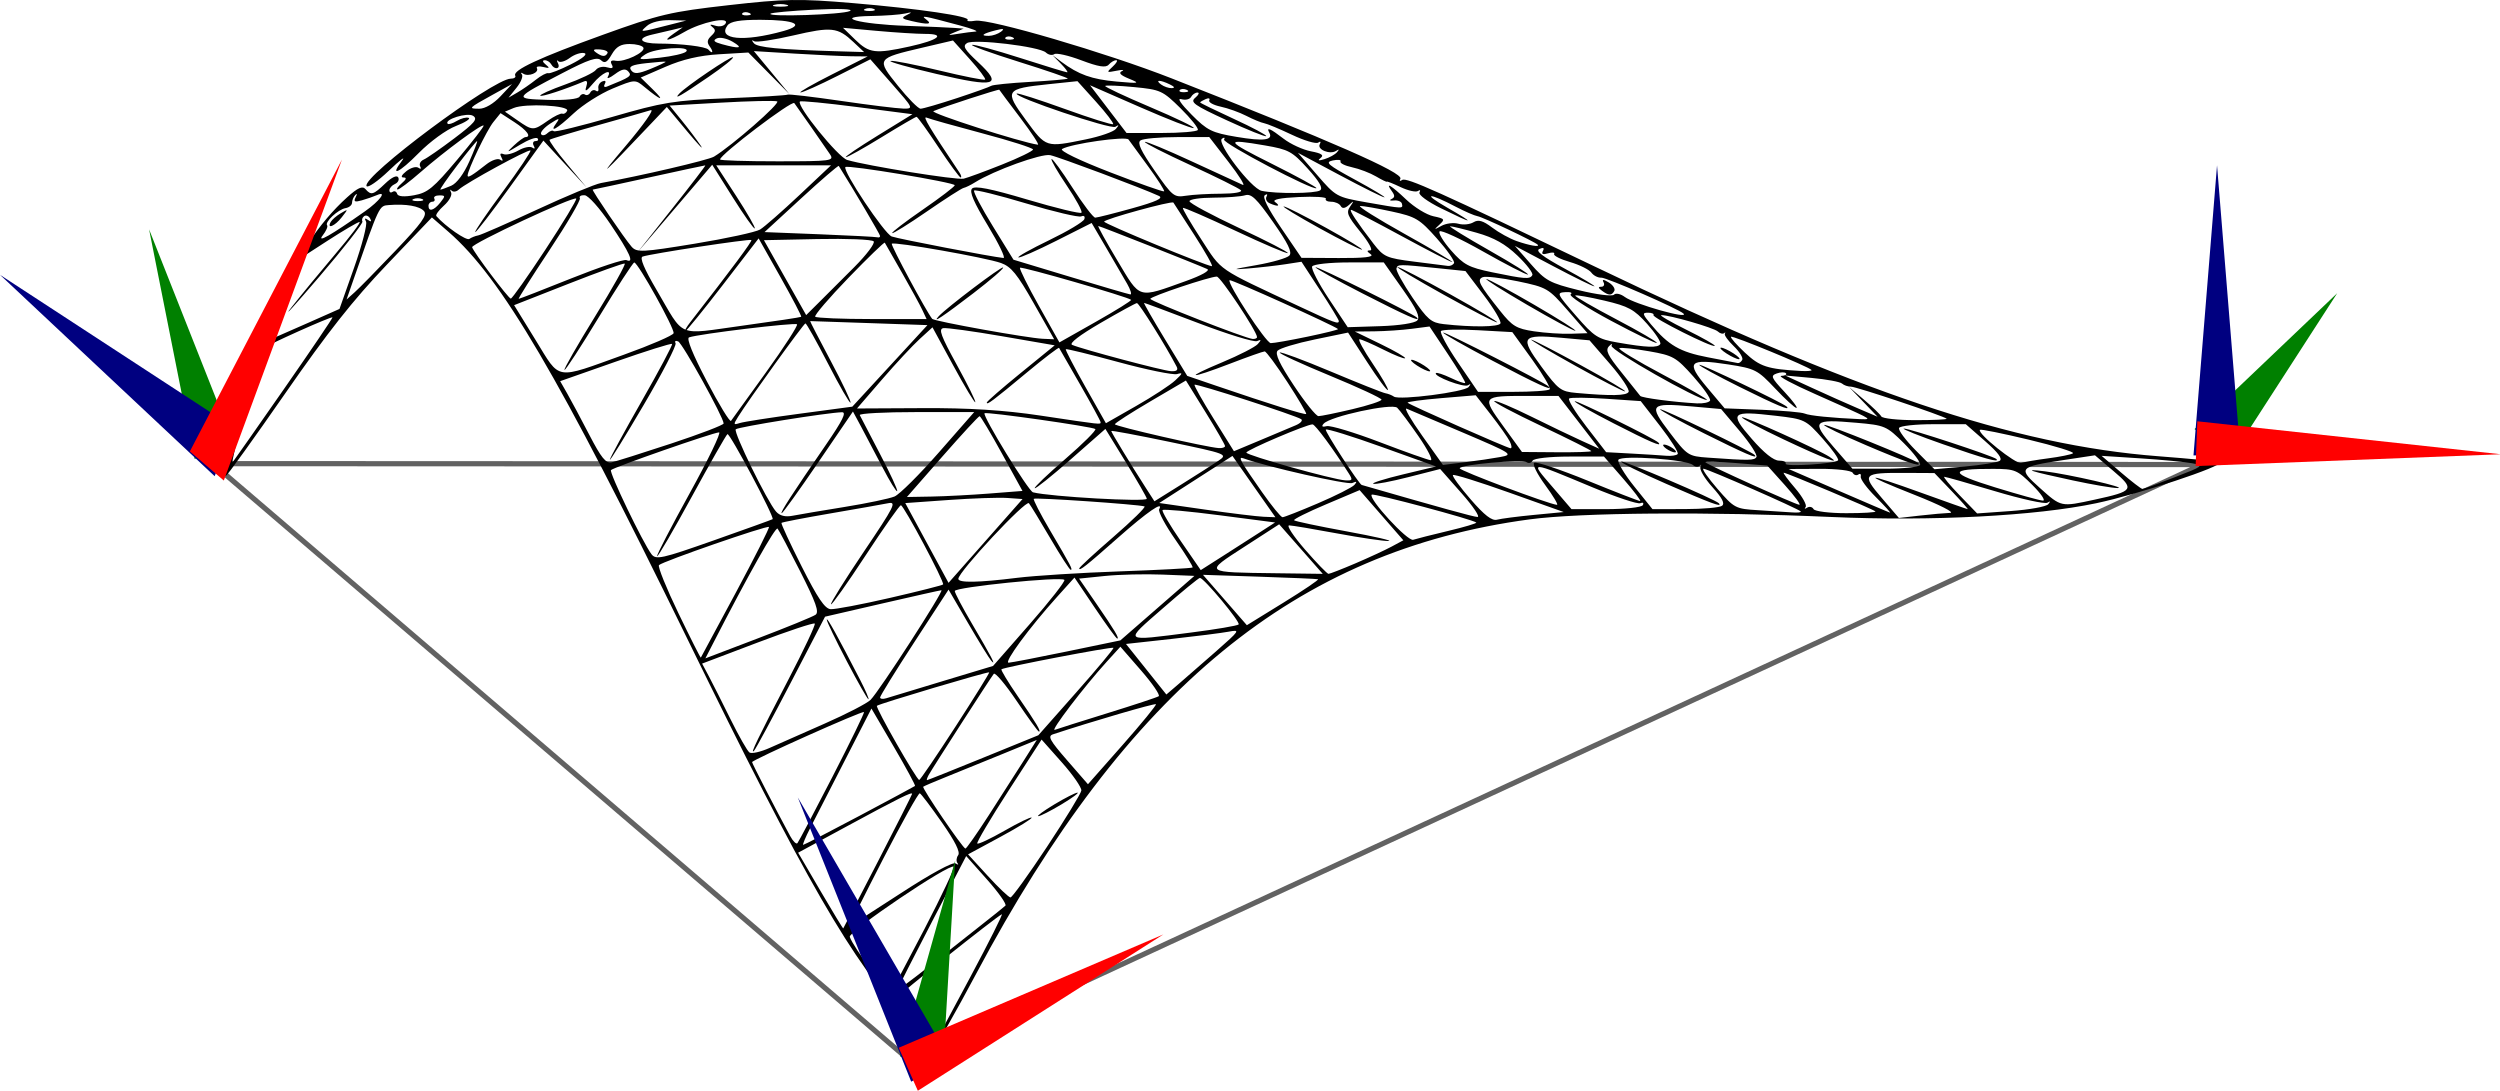 <?xml version="1.0" encoding="UTF-8" standalone="no"?>
<!-- Created with Inkscape (http://www.inkscape.org/) -->

<svg
   xmlns:dc="http://purl.org/dc/elements/1.1/"
   xmlns:cc="http://creativecommons.org/ns#"
   xmlns:rdf="http://www.w3.org/1999/02/22-rdf-syntax-ns#"
   xmlns:svg="http://www.w3.org/2000/svg"
   xmlns="http://www.w3.org/2000/svg"
   xmlns:sodipodi="http://sodipodi.sourceforge.net/DTD/sodipodi-0.dtd"
   xmlns:inkscape="http://www.inkscape.org/namespaces/inkscape"
   sodipodi:docname="shell.svg"
   inkscape:version="0.48.3.1 r9886"
   version="1.1"
   id="svg2"
   height="419.347"
   width="961.263">
  <sodipodi:namedview
     id="base"
     pagecolor="#ffffff"
     bordercolor="#666666"
     borderopacity="1.0"
     inkscape:pageopacity="0.0"
     inkscape:pageshadow="2"
     inkscape:zoom="0.49497475"
     inkscape:cx="1067.5831"
     inkscape:cy="282.20728"
     inkscape:document-units="px"
     inkscape:current-layer="layer1"
     showgrid="false"
     inkscape:window-width="1438"
     inkscape:window-height="869"
     inkscape:window-x="0"
     inkscape:window-y="0"
     inkscape:window-maximized="0"
     fit-margin-top="0"
     fit-margin-left="0"
     fit-margin-right="0"
     fit-margin-bottom="0" />
  <defs
     id="defs4">
    <inkscape:path-effect
       fuse_tolerance="0"
       vertical_pattern="false"
       prop_units="false"
       tang_offset="0"
       normal_offset="0"
       spacing="0"
       scale_y_rel="false"
       prop_scale="1"
       copytype="single_stretched"
       pattern="m 38.571,5.714 0,10 10,-5 z"
       is_visible="true"
       id="path-effect3937"
       effect="skeletal" />
    <inkscape:path-effect
       fuse_tolerance="0"
       vertical_pattern="false"
       prop_units="false"
       tang_offset="0"
       normal_offset="0"
       spacing="0"
       scale_y_rel="false"
       prop_scale="1"
       copytype="single_stretched"
       pattern="M 0,0 0,10 10,5 z"
       is_visible="true"
       id="path-effect3933"
       effect="skeletal" />
    <inkscape:path-effect
       fuse_tolerance="0"
       vertical_pattern="false"
       prop_units="false"
       tang_offset="0"
       normal_offset="0"
       spacing="0"
       scale_y_rel="false"
       prop_scale="1"
       copytype="single_stretched"
       pattern="m 66.531,36.632 0,10 10,-5 z"
       is_visible="true"
       id="path-effect3937-6"
       effect="skeletal" />
    <inkscape:path-effect
       fuse_tolerance="0"
       vertical_pattern="false"
       prop_units="false"
       tang_offset="0"
       normal_offset="0"
       spacing="0"
       scale_y_rel="false"
       prop_scale="1"
       copytype="single_stretched"
       pattern="m 57.959,8.06 0,10 10,-5 z"
       is_visible="true"
       id="path-effect3937-1"
       effect="skeletal" />
    <inkscape:path-effect
       fuse_tolerance="0"
       vertical_pattern="false"
       prop_units="false"
       tang_offset="0"
       normal_offset="0"
       spacing="0"
       scale_y_rel="false"
       prop_scale="1"
       copytype="single_stretched"
       pattern="m 57.959,8.06 0,10 10,-5 z"
       is_visible="true"
       id="path-effect3937-1-0"
       effect="skeletal" />
    <inkscape:path-effect
       fuse_tolerance="0"
       vertical_pattern="false"
       prop_units="false"
       tang_offset="0"
       normal_offset="0"
       spacing="0"
       scale_y_rel="false"
       prop_scale="1"
       copytype="single_stretched"
       pattern="m 38.571,5.714 0,10 10,-5 z"
       is_visible="true"
       id="path-effect3937-5"
       effect="skeletal" />
    <inkscape:path-effect
       fuse_tolerance="0"
       vertical_pattern="false"
       prop_units="false"
       tang_offset="0"
       normal_offset="0"
       spacing="0"
       scale_y_rel="false"
       prop_scale="1"
       copytype="single_stretched"
       pattern="m 66.531,36.632 0,10 10,-5 z"
       is_visible="true"
       id="path-effect3937-6-5"
       effect="skeletal" />
    <inkscape:path-effect
       fuse_tolerance="0"
       vertical_pattern="false"
       prop_units="false"
       tang_offset="0"
       normal_offset="0"
       spacing="0"
       scale_y_rel="false"
       prop_scale="1"
       copytype="single_stretched"
       pattern="m 57.959,8.06 0,10 10,-5 z"
       is_visible="true"
       id="path-effect3937-1-4"
       effect="skeletal" />
    <inkscape:path-effect
       fuse_tolerance="0"
       vertical_pattern="false"
       prop_units="false"
       tang_offset="0"
       normal_offset="0"
       spacing="0"
       scale_y_rel="false"
       prop_scale="1"
       copytype="single_stretched"
       pattern="m 38.571,5.714 0,10 10,-5 z"
       is_visible="true"
       id="path-effect3937-53"
       effect="skeletal" />
    <inkscape:path-effect
       fuse_tolerance="0"
       vertical_pattern="false"
       prop_units="false"
       tang_offset="0"
       normal_offset="0"
       spacing="0"
       scale_y_rel="false"
       prop_scale="1"
       copytype="single_stretched"
       pattern="m 66.531,36.632 0,10 10,-5 z"
       is_visible="true"
       id="path-effect3937-6-8"
       effect="skeletal" />
  </defs>
  <g
     id="layer1"
     inkscape:groupmode="layer"
     inkscape:label="Layer 1"
     transform="translate(71.795,-102.665)">
    <path
       inkscape:connector-curvature="0"
       id="path3161"
       d="m 10,280.934 268.571,230 496.306,-229.653 z"
       style="fill:none;stroke:#626262;stroke-width:2;stroke-linecap:butt;stroke-linejoin:miter;stroke-miterlimit:4;stroke-opacity:1;stroke-dasharray:none"
       sodipodi:nodetypes="cccc" />
    <path
       style="fill:#000000"
       d="M 277.435,495.477 C 255.753,472.249 237.991,441.448 192.06,347.424 143.073,247.145 120.907,209.402 100.688,191.842 l -6.42,-5.576 -17.328,18.176 c -13.041,13.679 -22.704,25.919 -39.058,49.475 -11.951,17.214 -22.235,31.511 -22.852,31.769 -2.283,0.957 12.443,-49.255 19.293,-65.789 7.321,-17.671 16.547,-31.626 27.325,-41.336 4.111,-3.703 5.903,-4.515 7.062,-3.197 2.194,2.496 3.008,2.265 7.634,-2.163 2.492,-2.385 4.447,-3.297 4.977,-2.322 0.48,0.883 -0.089,2.026 -1.265,2.539 -1.176,0.513 -2.138,1.599 -2.138,2.414 0,0.814 0.563,1.085 1.251,0.602 0.688,-0.483 1.467,-0.14 1.732,0.762 0.307,1.047 2.662,1.245 6.508,0.545 5.25,-0.955 7.391,-2.718 16.614,-13.684 5.823,-6.923 10.382,-12.822 10.13,-13.107 -0.656,-0.747 -15.068,9.895 -24.166,17.845 -4.267,3.728 -8.266,6.757 -8.887,6.729 -0.621,-0.027 0.065,-1.077 1.525,-2.333 1.837,-1.581 2.059,-2.283 0.721,-2.283 -1.191,0 -0.766,-0.93 1.108,-2.423 1.673,-1.333 3.751,-1.924 4.617,-1.315 0.92,0.646 1.207,0.428 0.689,-0.525 -0.488,-0.898 0.132,-2.077 1.377,-2.621 1.245,-0.543 6.539,-4.22 11.763,-8.171 7.876,-5.955 9.106,-7.433 7.199,-8.647 -2.204,-1.403 -11.222,1.402 -9.78,3.042 0.336,0.382 1.928,-0.108 3.538,-1.088 1.61,-0.98 3.651,-1.508 4.535,-1.172 0.884,0.335 -1.325,1.746 -4.909,3.135 -3.685,1.428 -9.873,5.928 -14.239,10.353 -7.683,7.789 -11.398,9.464 -6.417,2.894 1.437,-1.895 -0.872,-0.117 -5.13,3.951 -4.258,4.068 -8.109,6.721 -8.558,5.895 -1.922,-3.537 48.766,-41.3 55.436,-41.3 1.301,0 2.082,-0.523 1.734,-1.162 -1.117,-2.056 9.149,-6.841 33.648,-15.685 21.907,-7.908 25.993,-8.872 48.389,-11.409 21.736,-2.462 27.067,-2.551 47.856,-0.794 25.415,2.148 45.292,5.085 44.034,6.506 -0.436,0.492 0.895,0.615 2.957,0.272 5.383,-0.894 50.45,12.328 75.433,22.132 61.496,24.132 89.275,36.319 88.026,38.619 -0.464,0.853 -0.154,1.065 0.691,0.471 1.599,-1.124 13.863,4.389 74.093,33.308 100.38,48.197 161.246,68.683 216.644,72.918 12.744,0.974 23.396,2.028 23.672,2.341 1.317,1.498 -31.472,12.345 -47.54,15.727 -23.337,4.912 -63.412,6.994 -101.851,5.29 -47.298,-2.096 -96.408,-1.707 -116.019,0.919 -89.71,12.013 -154.578,65.285 -212.848,174.799 -7.932,14.907 -15.015,27.294 -15.741,27.526 -0.726,0.232 -5.369,-3.917 -10.319,-9.22 z m 23.874,-17.159 c 7.238,-13.544 12.676,-24.391 12.083,-24.106 -2.311,1.114 -39.878,31.015 -40.572,32.293 -0.667,1.228 14.175,17.958 14.985,16.89 0.189,-0.249 6.266,-11.534 13.504,-25.078 z m -17.572,-18.589 c 6.567,-12.648 11.614,-23.367 11.214,-23.821 -1.357,-1.544 -40.663,24.965 -40.005,26.981 1.343,4.115 14.963,22.142 15.881,21.021 0.533,-0.651 6.342,-11.532 12.909,-24.18 z m 21.155,-0.892 c 4.888,-3.838 9.343,-7.409 9.9,-7.938 0.557,-0.528 -2.609,-5.037 -7.036,-10.02 l -8.049,-9.06 -13.131,25.212 c -7.222,13.867 -13.131,25.543 -13.131,25.948 0,0.405 5.076,-3.292 11.28,-8.215 6.204,-4.923 15.28,-12.091 20.168,-15.928 z m -39.12,-24.92 c 7.228,-14.014 13.141,-25.719 13.141,-26.011 0,-0.88 -5.234,1.722 -24.987,12.424 l -18.834,10.203 8.579,14.681 c 4.719,8.074 8.665,14.569 8.769,14.432 0.105,-0.137 6.104,-11.715 13.331,-25.729 z m 8.871,12.152 c 11.473,-7.474 19.964,-12.091 20.996,-11.415 0.953,0.624 1.276,0.562 0.719,-0.137 -0.557,-0.7 -0.434,-2.067 0.275,-3.038 0.869,-1.191 -1.173,-5.286 -6.274,-12.585 -4.159,-5.95 -7.975,-10.993 -8.478,-11.205 -0.504,-0.212 -6.861,11.16 -14.126,25.272 -7.266,14.112 -13.022,25.657 -12.792,25.657 0.23,0 9.087,-5.647 19.682,-12.55 z m 56.159,-17.838 c 7.102,-10.726 13.035,-20.443 13.183,-21.595 0.149,-1.151 -3.23,-6.033 -7.509,-10.848 l -7.779,-8.755 -12.681,19.616 c -6.975,10.789 -12.394,19.942 -12.043,20.341 0.351,0.399 5.071,-1.814 10.489,-4.917 5.418,-3.104 10.096,-5.364 10.396,-5.024 0.299,0.34 -5.074,3.656 -11.941,7.368 l -12.485,6.749 7.579,8.284 c 4.168,4.556 8.096,8.284 8.729,8.284 0.632,0 6.961,-8.776 14.063,-19.502 z m 2.803,-16.268 c 4.136,-2.485 8.135,-4.519 8.887,-4.519 0.752,0 -2.017,2.033 -6.153,4.519 -4.136,2.485 -8.135,4.519 -8.887,4.519 -0.752,0 2.017,-2.033 6.153,-4.519 z m -25.295,4.306 c 4.512,-6.984 10.531,-16.387 13.376,-20.895 l 5.172,-8.196 -13.376,5.48 c -7.357,3.014 -17.067,6.963 -21.58,8.775 -4.512,1.812 -8.431,3.49 -8.709,3.729 -0.606,0.52 15.248,23.757 16.229,23.786 0.376,0.011 4.375,-5.694 8.887,-12.678 z M 248.229,401.462 c 6.932,-13.469 12.417,-24.722 12.188,-25.007 -0.503,-0.625 -43.032,18.401 -43.032,19.251 0,0.524 9.166,18.312 14.657,28.446 1.083,1.999 2.332,3.221 2.776,2.717 0.444,-0.505 6.479,-11.938 13.411,-25.407 z m 10.405,14.916 c 11.529,-6.126 21.159,-11.307 21.4,-11.513 0.24,-0.206 -3.432,-6.987 -8.16,-15.069 l -8.597,-14.695 -10.041,19.598 c -5.523,10.779 -11.567,22.572 -13.432,26.207 -1.865,3.635 -3.108,6.61 -2.761,6.61 0.346,0 10.063,-5.012 21.593,-11.138 z M 372.663,373.445 c -0.398,-0.452 -24.692,6.648 -39.558,11.561 -2.152,0.711 -1.3,2.281 5.436,10.023 l 7.986,9.18 13.321,-15.094 c 7.326,-8.302 13.093,-15.353 12.815,-15.67 z m -77.06,8.599 c 7.299,-11.275 13.132,-20.659 12.96,-20.854 -0.369,-0.42 -42.394,12.091 -43.178,12.854 -0.644,0.627 15.277,28.549 16.262,28.52 0.376,-0.011 6.656,-9.245 13.955,-20.52 z m 10.672,11.958 21.178,-8.631 14.653,-16.563 c 8.059,-9.11 14.461,-16.782 14.226,-17.049 -0.479,-0.545 -42.261,7.458 -43.064,8.249 -0.282,0.277 2.519,4.908 6.224,10.29 7.325,10.64 9.14,13.674 8.186,13.674 -0.341,0 -4.171,-5.273 -8.511,-11.718 -4.34,-6.445 -8.322,-11.169 -8.848,-10.498 -1.385,1.766 -23.82,36.626 -25.057,38.934 -0.573,1.069 -0.845,1.944 -0.604,1.944 0.241,0 9.968,-3.884 21.616,-8.631 z m -60.86,-13.163 c 8.272,-3.639 16.153,-7.718 17.514,-9.064 3.337,-3.304 28.503,-42.255 27.24,-42.162 -0.55,0.041 -10.838,2.345 -22.863,5.122 l -21.863,5.048 -13.066,25.146 c -7.186,13.83 -13.582,25.697 -14.214,26.371 -1.81,1.931 1.512,-4.958 13.174,-27.319 5.957,-11.422 10.524,-21.118 10.148,-21.546 -0.376,-0.428 -10.274,2.858 -21.997,7.302 l -21.313,8.08 2.609,4.912 c 1.435,2.702 5.196,10.158 8.359,16.57 3.163,6.411 6.418,12.127 7.235,12.701 0.817,0.574 4.3,-0.214 7.741,-1.75 3.441,-1.537 13.025,-5.771 21.297,-9.41 z m 8.372,-23.964 c -4.229,-8.06 -7.687,-15.233 -7.685,-15.941 0,-1.211 4.132,6.239 12.863,23.208 2.091,4.063 3.511,7.387 3.156,7.387 -0.355,0 -4.105,-6.595 -8.334,-14.655 z M 354.115,376.858 c 10.152,-3.142 18.981,-6.06 19.62,-6.486 0.639,-0.425 -2.415,-4.884 -6.786,-9.909 l -7.948,-9.135 -5.295,5.824 c -8.723,9.594 -21.916,26.91 -19.914,26.138 1.026,-0.396 10.171,-3.29 20.323,-6.432 z m -63.397,-12.301 19.325,-5.831 14.105,-16.098 c 7.758,-8.854 13.75,-16.503 13.315,-16.997 -1.21,-1.377 -42.142,2.787 -42.142,4.287 0,0.724 2.968,6.358 6.595,12.521 7.542,12.814 9.531,16.635 7.454,14.315 -0.766,-0.855 -4.778,-7.366 -8.916,-14.469 l -7.524,-12.914 -13.161,20.2 c -7.239,11.11 -13.161,20.677 -13.161,21.26 0,0.583 1.077,0.722 2.393,0.308 1.316,-0.414 11.089,-3.376 21.718,-6.582 z m 105.1,-11.479 c 9.192,-8.091 9.381,-8.389 4.786,-7.524 -2.632,0.496 -12.586,1.759 -22.119,2.808 l -17.334,1.906 7.763,9.719 7.763,9.719 4.786,-4.102 c 2.632,-2.256 9.093,-7.893 14.357,-12.527 z m -57.382,0.079 20.554,-4.258 14.234,-12.402 14.234,-12.402 -12.228,-0.495 c -6.725,-0.272 -16.702,-0.036 -22.171,0.525 l -9.944,1.02 6.597,9.584 c 7.19,10.445 8.998,13.472 8.047,13.472 -0.341,0 -4.175,-5.279 -8.519,-11.731 l -7.9,-11.731 -6.712,7.454 c -10.696,11.878 -20.598,25.344 -18.59,25.28 1.014,-0.032 11.094,-1.975 22.399,-4.316 z M 211.135,330.527 c 7.275,-13.57 13.005,-24.927 12.732,-25.237 -0.631,-0.718 -41.028,13.298 -42.287,14.672 -0.517,0.563 2.843,8.867 7.465,18.453 4.623,9.586 8.508,17.284 8.633,17.107 0.126,-0.177 6.181,-11.424 13.456,-24.995 z m 30.662,8.512 c 1.449,-1.04 0.162,-4.67 -5.919,-16.69 -4.274,-8.448 -8.183,-15.84 -8.688,-16.427 -0.764,-0.888 -11.205,17.69 -24.807,44.141 l -2.957,5.75 20.26,-7.722 c 11.143,-4.247 21.093,-8.32 22.111,-9.052 z m 144.291,6.851 c 9.689,-1.238 17.959,-2.641 18.378,-3.119 0.789,-0.897 -13.353,-17.898 -14.888,-17.898 -0.475,0 -6.876,5.249 -14.225,11.664 -15.191,13.262 -15.789,12.742 10.734,9.352 z m 48.901,-20.503 c -0.488,-0.145 -10.641,-0.587 -22.562,-0.981 l -21.676,-0.717 8.44,9.686 8.44,9.686 14.123,-8.705 c 7.767,-4.788 13.724,-8.824 13.236,-8.969 z m -164.581,7.175 c 10.949,-2.522 20.137,-4.848 20.419,-5.168 0.683,-0.777 -15.083,-30.379 -16.22,-30.454 -0.488,-0.032 -6.609,8.668 -13.6,19.334 -6.992,10.666 -12.967,19.103 -13.279,18.748 -0.312,-0.355 5.341,-9.412 12.561,-20.128 11.926,-17.7 12.785,-19.415 9.382,-18.729 -2.06,0.415 -12.027,2.176 -22.149,3.913 -10.122,1.737 -18.597,3.378 -18.834,3.648 -0.237,0.269 3.25,7.786 7.749,16.704 6.15,12.192 8.91,16.277 11.122,16.467 1.618,0.139 11.901,-1.812 22.849,-4.334 z m 45.119,-38.427 c -3.217,-0.227 -13.362,0.123 -22.544,0.778 l -16.695,1.19 8.316,15.335 8.316,15.335 14.227,-16.112 14.227,-16.112 -5.849,-0.413 z m 3.722,30.713 c 6.768,-0.839 24.611,-1.96 39.652,-2.491 15.04,-0.53 27.575,-1.2 27.854,-1.487 0.28,-0.287 -2.687,-5.089 -6.591,-10.671 -3.905,-5.582 -6.717,-10.854 -6.248,-11.716 1.871,-3.444 -4.595,1.018 -15.698,10.831 -12.431,10.987 -15.04,13.053 -15.04,11.906 0,-0.4 5.905,-5.842 13.123,-12.094 7.217,-6.252 12.601,-11.537 11.964,-11.744 -2.401,-0.781 -42.049,-3.499 -42.56,-2.918 -0.294,0.334 2.486,5.739 6.177,12.01 8.218,13.962 8.913,15.29 8.001,15.29 -0.397,0 -3.902,-5.424 -7.787,-12.053 -3.886,-6.629 -7.605,-12.728 -8.266,-13.554 -1.151,-1.438 -27.139,26.404 -27.139,29.075 0,1.598 7.62,1.469 22.561,-0.384 z m 109.182,-11.059 -8.378,-9.529 -13.344,8.626 c -15.6,10.085 -15.91,9.829 12.339,10.199 l 17.761,0.233 -8.378,-9.529 z m 20.89,5.519 c 5.166,-2.206 11.437,-5.109 13.936,-6.452 l 4.544,-2.442 -8.405,-9.646 -8.405,-9.646 -12.898,5.461 c -7.094,3.003 -12.631,5.764 -12.306,6.134 0.325,0.37 9.405,2.288 20.177,4.261 10.772,1.974 18.046,3.645 16.166,3.715 -1.88,0.07 -10.802,-1.248 -19.826,-2.927 -9.024,-1.68 -17.311,-3.067 -18.416,-3.082 -1.104,-0.016 1.645,4.171 6.11,9.303 4.465,5.132 8.526,9.331 9.024,9.331 0.498,0 5.132,-1.805 10.298,-4.011 z m -36.703,-11.952 5.862,-3.793 -21.291,-2.77 c -11.71,-1.524 -21.595,-2.424 -21.967,-2.002 -0.372,0.423 2.779,5.79 7.002,11.929 l 7.677,11.16 8.427,-5.366 c 4.635,-2.951 11.065,-7.072 14.289,-9.158 z m -187.335,-5.063 c 0.836,-0.689 -16.502,-33.309 -17.377,-32.694 -0.518,0.364 -6.694,11.206 -13.723,24.093 -7.029,12.887 -13.017,23.162 -13.306,22.834 -0.289,-0.328 5.324,-11.182 12.473,-24.118 7.149,-12.937 12.251,-23.508 11.338,-23.49 -2.229,0.042 -40.622,13.44 -41.556,14.503 -0.765,0.87 12.238,27.891 15.546,32.305 1.718,2.292 3.856,1.821 24.056,-5.302 12.194,-4.3 22.341,-7.959 22.548,-8.13 z m 259.747,4.523 c 6.202,-1.478 11.067,-2.926 10.811,-3.217 -0.976,-1.11 -39.606,-11.417 -40.211,-10.729 -1.357,1.544 13.817,18.045 15.95,17.345 1.195,-0.392 7.248,-1.922 13.449,-3.4 z m 32.994,-6.161 11.455,-1.101 -20.979,-7.482 c -11.539,-4.115 -21.272,-7.149 -21.63,-6.742 -0.358,0.407 2.697,4.601 6.789,9.32 5.372,6.195 8.2,8.375 10.175,7.843 1.504,-0.406 7.89,-1.233 14.19,-1.838 z M 252.935,297.594 c 8.648,-1.395 17.3,-3.207 19.227,-4.026 1.927,-0.819 9.606,-8.457 17.066,-16.973 l 13.562,-15.484 -22.274,0 c -12.25,0 -22.026,0.525 -21.724,1.166 0.302,0.642 3.787,7.333 7.744,14.871 3.957,7.537 6.941,13.993 6.631,14.345 -0.31,0.352 -2.823,-3.715 -5.585,-9.039 -2.762,-5.324 -6.46,-12.353 -8.217,-15.62 l -3.196,-5.94 -13.335,19.548 c -7.334,10.751 -13.658,19.548 -14.054,19.548 -0.786,0 3.807,-7.11 17.03,-26.36 6.399,-9.317 7.973,-12.504 6.153,-12.458 -5.658,0.142 -40.071,5.668 -40.856,6.56 -0.957,1.088 12.123,27.799 15.485,31.622 1.437,1.635 3.557,2.17 6.385,1.612 2.328,-0.46 11.309,-1.977 19.957,-3.373 z m 159.941,-4.213 c -3.154,-4.491 -6.872,-9.796 -8.261,-11.789 l -2.526,-3.624 -14.073,9.053 -14.073,9.053 17.775,2.553 c 9.776,1.404 19.827,2.635 22.335,2.736 l 4.56,0.183 -5.735,-8.165 z m 22.096,2.807 c 6.884,-2.947 13.197,-6.138 14.028,-7.091 1.107,-1.269 0.883,-1.461 -0.836,-0.716 -1.838,0.796 -33.094,-6.287 -41.82,-9.476 -2.308,-0.844 -1.348,0.909 7.076,12.922 3.749,5.346 7.316,9.72 7.926,9.72 0.61,0 6.742,-2.411 13.626,-5.358 z m 55.176,-3.914 -8.19,-9.272 -12.162,3.105 c -6.689,1.708 -12.791,2.867 -13.558,2.576 -0.768,-0.291 4.351,-1.908 11.376,-3.593 l 12.772,-3.064 -20.848,-7.494 c -11.466,-4.122 -21.167,-7.132 -21.556,-6.689 -0.496,0.564 12.74,20.981 13.8,21.287 30.288,8.746 42.896,12.234 44.52,12.313 1.121,0.055 -1.648,-4.072 -6.153,-9.172 z m 187.876,7.594 c 1.981,-0.068 -4.019,-3.117 -13.532,-6.876 -21.492,-8.492 -19.87,-8.936 2.735,-0.748 9.4,3.405 17.305,6.191 17.565,6.191 0.261,1.2e-4 -2.508,-3.121 -6.153,-6.936 l -6.627,-6.937 -11.168,-0.062 c -16.458,-0.091 -16.967,0.447 -9.105,9.623 l 6.601,7.704 8.063,-0.918 c 4.434,-0.505 9.664,-0.973 11.622,-1.04 z m -57.423,-0.552 c -0.925,-1.052 -35.934,-16.426 -37.412,-16.43 -0.724,-0.001 1.689,3.467 5.362,7.708 6.49,7.495 6.93,7.726 15.673,8.249 4.947,0.296 10.79,0.675 12.983,0.843 2.193,0.168 3.721,0.001 3.395,-0.37 z m 28.705,-0.01 c -0.672,-0.765 -34.094,-14.868 -35.234,-14.868 -0.399,0 1.566,2.668 4.366,5.93 2.8,3.261 4.617,6.523 4.038,7.248 -0.579,0.725 -0.327,0.844 0.561,0.265 0.888,-0.579 2.001,-0.341 2.474,0.528 0.474,0.873 6.131,1.581 12.628,1.581 6.473,0 11.499,-0.308 11.168,-0.684 z m 0.146,-5.533 c -3.384,-3.368 -5.984,-6.898 -5.777,-7.845 0.207,-0.947 -0.212,-1.308 -0.931,-0.803 -0.719,0.505 -1.693,0.207 -2.166,-0.662 -0.479,-0.882 -6.109,-1.555 -12.742,-1.522 l -11.883,0.058 19.142,8.322 c 10.528,4.577 19.45,8.379 19.826,8.449 0.376,0.07 -2.085,-2.629 -5.469,-5.997 z m 66.314,2.771 c 0.938,-1.15 0.834,-1.334 -0.332,-0.585 -0.935,0.6 -10.013,-1.397 -20.175,-4.437 -10.161,-3.041 -18.917,-5.528 -19.456,-5.528 -0.54,0 2.078,3.171 5.818,7.046 l 6.799,7.046 12.989,-0.933 c 7.144,-0.513 13.605,-1.687 14.357,-2.609 z m -155.882,0.353 c 0.459,-0.846 0.021,-1.182 -0.976,-0.747 -0.996,0.435 -9.181,-2.281 -18.188,-6.034 -25.014,-10.425 -24.314,-10.407 -15.739,-0.402 l 7.473,8.72 13.297,0 c 7.313,0 13.673,-0.692 14.133,-1.537 z m 30.422,0.263 c 1.212,-0.876 0.151,-2.946 -3.704,-7.227 -2.971,-3.3 -5.021,-6.761 -4.556,-7.691 0.465,-0.93 0.343,-1.172 -0.273,-0.538 -0.615,0.634 -1.791,0.531 -2.612,-0.23 -2.296,-2.127 -27.644,-3.9 -28.673,-2.005 -0.475,0.875 2.277,5.5 6.117,10.279 l 6.981,8.688 12.51,-0.024 c 6.881,-0.012 13.275,-0.576 14.209,-1.251 z m -21.208,-8.359 c -9.978,-4.364 -17.86,-8.256 -17.515,-8.648 0.589,-0.67 36.261,14.563 37.559,16.039 1.507,1.714 -3.17,-0.011 -20.044,-7.392 z m -46.717,0.422 c -3.15,-4.28 -5.034,-8.08 -4.271,-8.616 0.751,-0.528 10.007,2.568 20.57,6.879 10.563,4.311 19.636,7.839 20.163,7.839 0.527,0 -2.384,-3.849 -6.469,-8.554 l -7.427,-8.554 -13.297,0 c -7.532,0 -13.67,0.685 -14.156,1.581 -0.472,0.869 -1.473,1.149 -2.224,0.621 -1.774,-1.247 -25.792,0.906 -25.792,2.312 0,0.926 34.218,13.787 37.386,14.053 0.634,0.053 -1.383,-3.349 -4.483,-7.56 z m 92.189,0.059 -6.82,-7.597 -12.219,-0.988 c -6.721,-0.543 -11.935,-0.664 -11.587,-0.268 0.877,0.998 34.43,16.175 36.096,16.327 0.743,0.068 -1.718,-3.295 -5.469,-7.474 z m 119.067,5.497 c 15.05,-3.265 15.501,-3.959 7.172,-11.032 l -7.083,-6.015 -12.274,1.859 c -17.13,2.594 -17.495,3.039 -8.838,10.763 8.214,7.328 7.923,7.267 21.023,4.425 z m -8.299,-7.361 c -16.686,-3.581 -19.961,-4.639 -10.938,-3.535 9.327,1.141 32.278,6.42 28.03,6.447 -1.88,0.012 -9.571,-1.299 -17.091,-2.912 z m -356.182,7.017 c 0,-0.489 -3.583,-6.731 -7.962,-13.87 l -7.962,-12.98 -13.313,11.703 c -7.322,6.436 -13.554,11.428 -13.849,11.093 -0.295,-0.335 5,-5.393 11.766,-11.241 6.766,-5.847 11.958,-11.022 11.538,-11.5 -0.774,-0.88 -42.003,-6.757 -42.604,-6.073 -0.88,1.001 16.857,29.941 18.632,30.4 6.502,1.683 43.754,3.784 43.754,2.468 z m 27.606,-14.648 c 3.604,-2.461 3.225,-2.606 -18.8,-7.209 -12.363,-2.584 -22.479,-4.473 -22.479,-4.198 0,0.518 7.61,13.044 13.329,21.937 l 3.28,5.1 10.496,-6.559 c 5.773,-3.607 12.151,-7.689 14.175,-9.07 z m 312.852,9.317 c -5.802,-5.778 -6.66,-6.129 -15.04,-6.153 -17.278,-0.049 -17.115,1.611 0.696,7.092 9.018,2.775 17.319,5.078 18.447,5.117 1.128,0.039 -0.718,-2.686 -4.102,-6.056 z m -400.936,3.325 12.673,-0.992 -7.887,-14.364 c -4.338,-7.9 -8.206,-14.374 -8.596,-14.386 -0.39,-0.012 -6.839,6.977 -14.331,15.53 l -13.622,15.552 9.546,-0.174 c 5.25,-0.096 15.248,-0.621 22.218,-1.166 z m 455.69,-6.242 c 11.097,-4.293 11.368,-4.509 6.775,-5.385 -2.632,-0.502 -11.554,-1.351 -19.826,-1.887 l -15.04,-0.975 7.425,6.359 c 4.084,3.498 7.803,6.359 8.266,6.359 0.462,0 6.042,-2.012 12.401,-4.472 z m -317.54,-1.464 c -5.938,-9.393 -12.895,-18.823 -13.927,-18.88 -2.042,-0.113 -25.46,9.862 -25.46,10.845 0,1.058 33.235,10.389 38.02,10.674 2.8,0.167 2.953,-0.13 1.367,-2.638 z m 188.124,-5.044 c 0.421,-0.479 -2.237,-4.234 -5.906,-8.345 -6.557,-7.346 -6.866,-7.496 -18.085,-8.805 -17.166,-2.003 -17.974,-1.227 -9.224,8.851 4.695,5.407 8.427,8.393 10.491,8.393 1.762,0 2.918,0.525 2.569,1.166 -0.718,1.319 18.971,0.088 20.155,-1.26 z m -20.738,-7.967 c -9.229,-4.366 -16.524,-8.23 -16.211,-8.587 0.545,-0.62 29.416,12.42 33.675,15.209 5.213,3.414 -2.149,0.622 -17.464,-6.623 z m 52.26,9.746 c 0.426,-0.784 -2.35,-4.533 -6.168,-8.333 -6.724,-6.69 -7.302,-6.939 -18.358,-7.906 -16.686,-1.459 -17.408,-0.687 -8.716,9.324 l 7.241,8.34 12.614,0 c 6.937,0 12.962,-0.641 13.388,-1.425 z m -20.737,-7.598 c -9.188,-3.931 -16.447,-7.441 -16.132,-7.8 0.547,-0.623 34.957,13.307 36.142,14.631 1.665,1.86 -5.062,-0.436 -20.01,-6.832 z m 51.321,6.024 c 1.254,-0.786 -0.442,-3.095 -5.595,-7.618 l -7.396,-6.49 -12.441,0 c -6.842,0 -12.789,0.641 -13.215,1.425 -0.426,0.784 2.461,4.68 6.414,8.659 l 7.188,7.234 11.622,-1.041 c 6.392,-0.572 12.432,-1.548 13.422,-2.169 z M 675.431,273.522 c -9.4,-3.279 -16.232,-6.013 -15.181,-6.077 1.961,-0.118 34.553,10.613 35.577,11.714 1.432,1.539 -4.603,-0.129 -20.396,-5.638 z M 37.407,252.219 c 10.25,-14.727 18.637,-27.102 18.637,-27.5 0,-0.702 -25.925,10.929 -26.945,12.089 -0.28,0.318 -3.207,10.553 -6.506,22.745 -3.299,12.192 -5.509,21.554 -4.91,20.805 0.598,-0.749 9.474,-13.412 19.725,-28.139 z m 148.869,20.994 c 11.09,-3.662 20.166,-7.139 20.168,-7.727 0.008,-2.301 -15.789,-30.809 -17.481,-31.548 -0.989,-0.432 -1.438,-0.12 -0.996,0.693 0.442,0.813 -5.064,11.474 -12.235,23.691 -7.171,12.217 -13.038,21.718 -13.038,21.114 0,-0.604 5.502,-10.73 12.226,-22.503 6.724,-11.772 11.984,-21.68 11.688,-22.016 -0.296,-0.337 -10.096,2.745 -21.777,6.848 l -21.239,7.46 2.728,4.777 c 1.5,2.627 5.322,9.78 8.493,15.895 4.562,8.797 6.343,10.999 8.532,10.547 1.522,-0.314 11.841,-3.568 22.931,-7.23 z m 318.797,5.18 c 5.173,-0.957 4.725,-1.25 -14.357,-9.392 -10.833,-4.623 -20.58,-8.764 -21.661,-9.203 -1.081,-0.439 1.62,4.25 6.002,10.419 l 7.968,11.217 8.354,-1.027 c 4.595,-0.565 10.757,-1.471 13.693,-2.014 z m 210.695,0.501 c 4.512,-0.585 8.787,-1.454 9.5,-1.93 0.713,-0.476 -6.929,-2.835 -16.982,-5.243 -10.053,-2.408 -18.509,-4.115 -18.791,-3.794 -1.171,1.332 13.877,13.403 15.888,12.745 1.2,-0.393 5.874,-1.193 10.386,-1.778 z m -242.123,-8.452 c -3.545,-5.132 -7.238,-10.079 -8.206,-10.993 -1.973,-1.862 -25.796,3.293 -28.281,6.12 -0.95,1.081 -0.569,1.384 1.193,0.949 1.424,-0.352 10.588,2.416 20.365,6.15 9.776,3.734 18.585,6.86 19.575,6.947 0.99,0.087 -1.101,-4.041 -4.645,-9.173 z m 129.926,7.92 c 0.422,-0.776 -2.465,-5.238 -6.414,-9.916 l -7.181,-8.505 -11.12,-0.992 c -16.334,-1.457 -16.891,-0.81 -8.634,10.031 6.74,8.849 7.125,9.102 14.705,9.646 15.925,1.143 17.895,1.115 18.644,-0.264 z m -20.092,-9.05 c -9.59,-4.793 -17.213,-8.968 -16.94,-9.278 0.47,-0.535 35.113,16.204 36.313,17.546 1.66,1.856 -3.652,-0.411 -19.373,-8.268 z m -10.198,7.937 c 0.468,-0.533 -2.537,-5.331 -6.678,-10.663 l -7.529,-9.694 -13.201,-0.896 c -7.261,-0.493 -13.703,-0.543 -14.317,-0.112 -0.614,0.431 2.334,5.253 6.55,10.715 l 7.666,9.931 9.796,0.534 c 5.388,0.294 11.386,0.673 13.329,0.843 1.943,0.17 3.915,-0.127 4.384,-0.66 z m -4.498,-2.142 c -1.128,-0.829 -1.436,-1.508 -0.684,-1.508 0.752,0 2.29,0.678 3.418,1.508 1.128,0.829 1.436,1.508 0.684,1.508 -0.752,0 -2.29,-0.678 -3.418,-1.508 z m -20.184,-9.697 c -8.469,-4.341 -15.175,-8.145 -14.903,-8.455 0.485,-0.551 30.958,14.493 32.185,15.89 1.643,1.869 -3.171,-0.202 -17.283,-7.434 z m -122.124,0.748 c 1.821,-0.784 2.742,-1.824 2.048,-2.313 -2.025,-1.424 -40.482,-13.847 -41.008,-13.248 -0.263,0.299 3.036,6.173 7.331,13.053 l 7.81,12.509 10.255,-4.288 c 5.64,-2.359 11.744,-4.93 13.565,-5.713 z m 113.594,9.961 c 0,-0.299 -8.666,-4.653 -19.259,-9.676 -10.593,-5.023 -18.718,-9.337 -18.057,-9.588 0.661,-0.251 7.02,2.424 14.132,5.943 7.111,3.52 15.919,7.749 19.574,9.398 l 6.645,2.999 -7.837,-10.153 -7.837,-10.153 -12.027,0 c -17.463,0 -17.552,0.114 -9.141,11.711 l 7.145,9.852 13.331,0.105 c 7.332,0.058 13.331,-0.14 13.331,-0.439 z m -140.832,-1.941 c 0,-0.511 -3.385,-6.393 -7.521,-13.069 l -7.522,-12.14 -13.65,8.015 c -7.508,4.408 -13.66,8.371 -13.672,8.805 -0.021,0.776 35.282,8.873 39.972,9.168 1.316,0.083 2.393,-0.268 2.393,-0.779 z m 109.477,-1.792 c -0.754,-1.497 -4.006,-6.102 -7.226,-10.234 l -5.856,-7.512 -13.369,1.119 c -7.353,0.615 -13.118,1.405 -12.81,1.754 0.728,0.829 38.154,17.391 39.558,17.506 0.591,0.048 0.457,-1.137 -0.297,-2.634 z M 222.74,245.831 c 6.969,-9.687 12.334,-17.996 11.922,-18.464 -0.698,-0.794 -37.81,3.698 -41.514,5.024 -1.072,0.384 1.392,6.465 6.837,16.872 4.682,8.95 8.866,15.802 9.298,15.226 0.432,-0.575 6.488,-8.971 13.457,-18.658 z m 12.889,15.914 20.294,-2.716 14.443,-15.678 14.443,-15.678 -22.432,-0.778 c -12.337,-0.428 -22.538,-0.773 -22.668,-0.768 -0.13,0.006 3.437,6.912 7.928,15.348 4.49,8.436 7.905,15.633 7.588,15.993 -0.317,0.361 -4.192,-6.358 -8.611,-14.931 -4.419,-8.573 -8.343,-15.561 -8.719,-15.53 -0.673,0.056 -22.032,29.684 -25.926,35.964 -1.838,2.964 -1.783,3.153 0.684,2.355 1.475,-0.477 11.814,-2.089 22.976,-3.582 z m 115.752,3.238 c 0,-0.436 -3.519,-6.91 -7.819,-14.386 -4.301,-7.476 -7.962,-13.849 -8.136,-14.163 -0.174,-0.314 -5.731,3.929 -12.348,9.429 -13.312,11.063 -15.45,12.666 -15.45,11.582 0,-0.406 5.876,-5.521 13.058,-11.367 l 13.058,-10.629 -20.236,-3.495 c -11.13,-1.922 -21.295,-3.322 -22.589,-3.11 -1.917,0.314 -0.951,2.935 5.215,14.153 4.162,7.572 7.346,14.019 7.076,14.327 -0.27,0.307 -4.085,-6.047 -8.476,-14.121 l -7.984,-14.68 -4.943,4.513 c -2.718,2.482 -9.25,9.503 -14.514,15.602 l -9.571,11.089 25.295,-0.131 c 17.687,-0.091 31.258,0.764 45.121,2.845 24.018,3.605 23.244,3.521 23.244,2.542 z m 28.713,-16.056 c 2.924,-2.743 3.023,-3.095 0.683,-2.431 -1.504,0.427 -11.656,-1.649 -22.56,-4.614 -10.904,-2.965 -20.002,-5.191 -20.218,-4.947 -0.216,0.244 3.168,6.748 7.52,14.454 l 7.913,14.01 11.622,-6.633 c 6.392,-3.648 13.16,-8.076 15.04,-9.84 z m 264.573,13.647 c -1.504,-0.79 -9.81,-4.554 -18.459,-8.364 -8.648,-3.811 -14.545,-6.966 -13.103,-7.012 1.441,-0.046 2.257,-0.498 1.812,-1.004 -0.445,-0.506 -2.035,-0.477 -3.533,0.064 -2.464,0.889 -2.179,1.569 2.973,7.102 3.134,3.365 5.2,6.135 4.591,6.157 -0.609,0.021 -4.301,-3.352 -8.204,-7.497 -6.724,-7.14 -7.669,-7.625 -17.986,-9.222 -15.275,-2.364 -16.49,-1.043 -8.153,8.869 l 6.737,8.009 14.357,0.554 c 7.896,0.305 15.28,0.959 16.408,1.453 1.854,0.813 10.192,1.657 21.193,2.146 3.521,0.157 3.715,-0.021 1.367,-1.253 z m -47.514,-11.099 c -8.836,-4.395 -15.844,-8.243 -15.573,-8.552 0.445,-0.506 32.213,14.688 33.575,16.058 1.924,1.935 -3.916,-0.5 -18.003,-7.506 z m 79.531,12.186 c -1.089,-1.068 -34.765,-12.348 -36.803,-12.328 -1.128,0.011 -2.666,-0.524 -3.418,-1.19 -0.752,-0.666 -5.982,-1.636 -11.622,-2.157 l -10.255,-0.946 10.255,4.723 c 5.64,2.598 13.639,6.167 17.775,7.931 l 7.52,3.208 -5.469,-5.704 -5.469,-5.704 5.792,4.921 c 3.186,2.706 6.145,5.569 6.575,6.362 0.431,0.793 6.387,1.442 13.236,1.442 6.849,0 12.197,-0.251 11.883,-0.559 z M 423.213,249.589 c -4.222,-6.494 -8.152,-11.807 -8.733,-11.807 -0.581,0 -6.518,2.1 -13.192,4.666 -16.041,6.167 -18.243,5.836 -3.145,-0.473 6.543,-2.734 12.695,-5.887 13.673,-7.007 1.46,-1.672 1.41,-1.877 -0.277,-1.148 -1.129,0.488 -11.259,-2.619 -22.509,-6.906 -11.25,-4.287 -20.668,-7.794 -20.929,-7.794 -0.26,0 3.368,6.315 8.063,14.034 l 8.536,14.034 11.028,3.767 c 20.772,7.096 34.272,11.329 34.716,10.884 0.244,-0.245 -3.01,-5.758 -7.232,-12.251 z m 24.905,10.432 c 6.204,-1.463 11.28,-3.125 11.28,-3.694 0,-0.569 -8.938,-4.722 -19.863,-9.229 -10.925,-4.507 -19.591,-8.504 -19.258,-8.882 0.333,-0.379 9.181,2.915 19.663,7.319 10.482,4.404 19.917,8.156 20.967,8.336 1.05,0.181 2.524,0.764 3.276,1.296 2.079,1.472 27.153,-1.759 28.713,-3.7 0.936,-1.165 0.857,-1.374 -0.252,-0.666 -1.576,1.006 -13.379,-3.478 -12.321,-4.681 0.292,-0.332 2.845,0.497 5.674,1.841 2.829,1.344 5.336,2.225 5.572,1.957 0.236,-0.268 -2.753,-5.264 -6.642,-11.102 l -7.071,-10.615 -6.836,0.889 c -3.76,0.489 -10.221,0.925 -14.357,0.969 l -7.52,0.08 9.939,4.828 c 5.467,2.656 9.696,5.105 9.399,5.442 -0.297,0.338 -4.077,-1.165 -8.4,-3.34 -4.323,-2.175 -8.435,-3.954 -9.137,-3.954 -0.702,0 1.593,4.242 5.1,9.426 3.507,5.184 6.117,9.722 5.8,10.083 -0.317,0.361 -3.891,-4.46 -7.941,-10.713 l -7.363,-11.369 -12.82,2.653 c -7.051,1.459 -13.483,3.406 -14.292,4.327 -1.051,1.196 0.747,5.028 6.293,13.408 4.27,6.454 8.519,11.737 9.441,11.741 0.922,0.005 6.753,-1.189 12.957,-2.652 z m 24.953,-16.795 c -1.88,-1.222 -2.803,-2.223 -2.051,-2.223 0.752,0 2.905,1 4.786,2.223 1.88,1.222 2.803,2.223 2.051,2.223 -0.752,0 -2.905,-1 -4.785,-2.223 z m 112.659,13.484 c 0.386,-0.71 -2.501,-4.879 -6.414,-9.266 -6.66,-7.466 -7.75,-8.087 -17.046,-9.719 -5.462,-0.959 -10.588,-1.495 -11.391,-1.19 -0.803,0.304 6.742,4.897 16.767,10.206 10.025,5.309 17.612,9.673 16.86,9.697 -3.321,0.108 -37.425,-19.289 -36.661,-20.851 0.456,-0.931 0.019,-0.841 -0.968,0.201 -1.46,1.538 -0.554,3.434 4.833,10.109 3.646,4.519 6.877,8.565 7.178,8.993 0.532,0.755 12.947,2.393 21.777,2.873 2.4,0.13 4.679,-0.344 5.064,-1.053 z m -31.316,-3.352 c 0.458,-0.843 -2.736,-5.651 -7.098,-10.685 l -7.93,-9.153 -10.729,-0.972 c -15.485,-1.402 -16.203,-0.376 -7.767,11.107 6.494,8.84 7.447,9.556 13.427,10.095 13.393,1.206 19.292,1.091 20.098,-0.392 z m -20.497,-10.065 c -9.776,-5.444 -17.405,-9.96 -16.952,-10.036 0.453,-0.076 9.067,4.368 19.142,9.875 10.076,5.508 17.704,10.024 16.952,10.037 -0.752,0.012 -9.366,-4.431 -19.142,-9.875 z m -9.857,9.072 c 0.469,-0.534 -2.569,-5.702 -6.752,-11.486 l -7.606,-10.515 -13.187,-0.73 c -7.253,-0.402 -13.657,-0.263 -14.23,0.308 -0.573,0.571 2.393,6.068 6.593,12.216 l 7.636,11.178 13.347,0 c 7.341,0 13.731,-0.437 14.2,-0.97 z m -21.951,-10.992 c -10.727,-5.657 -19.287,-10.532 -19.023,-10.832 0.431,-0.49 39.085,19.241 40.463,20.655 2.073,2.127 -4.447,-0.86 -21.44,-9.823 z m -333.877,-2.375 c 10.189,-3.662 18.727,-7.358 18.973,-8.213 0.481,-1.674 -13.685,-27.157 -15.117,-27.194 -0.474,-0.012 -6.585,9.415 -13.58,20.949 -6.995,11.534 -12.963,20.693 -13.261,20.354 -0.298,-0.339 5.002,-9.601 11.779,-20.582 6.777,-10.981 11.901,-20.121 11.388,-20.311 -0.513,-0.19 -10.293,3.331 -21.732,7.825 l -20.8,8.17 8.275,13.428 c 9.706,15.75 6.995,15.306 34.075,5.574 z m 212.387,4.617 c -4.043,-7.812 -14.463,-24.48 -15.263,-24.415 -0.541,0.043 -6.829,3.481 -13.973,7.639 -8.117,4.724 -12.22,7.887 -10.938,8.434 4.069,1.734 34.94,9.947 38.023,10.115 2.174,0.119 2.844,-0.433 2.151,-1.772 z m 244.111,1.301 c -1.141,-1.287 -30.415,-13.363 -30.942,-12.764 -0.298,0.339 2.114,3.092 5.36,6.118 5.77,5.378 8.608,6.307 21.48,7.027 2.569,0.144 4.415,-0.028 4.102,-0.381 z m -26.625,-3.881 c 0.422,-0.777 -1.045,-3.149 -3.262,-5.27 -2.216,-2.121 -3.756,-4.285 -3.422,-4.807 0.334,-0.523 0.203,-0.607 -0.292,-0.186 -0.495,0.42 -1.577,0.125 -2.405,-0.657 -1.501,-1.417 -18.652,-6.372 -21.734,-6.279 -0.893,0.027 3.471,2.571 9.699,5.653 6.228,3.082 11.109,5.848 10.847,6.146 -0.779,0.886 -24.101,-10.812 -23.556,-11.815 0.275,-0.507 -0.674,-0.922 -2.109,-0.922 -2.307,0 -2.176,0.519 1.126,4.474 6.734,8.066 11.125,10.611 21.863,12.669 5.822,1.116 11.011,2.114 11.531,2.218 0.52,0.104 1.29,-0.446 1.713,-1.224 z m -6.076,-2.475 c -1.88,-1.222 -2.803,-2.223 -2.051,-2.223 0.752,0 2.906,1 4.786,2.223 1.88,1.222 2.803,2.223 2.051,2.223 -0.752,0 -2.906,-1 -4.786,-2.223 z m -25.435,-3.63 c 0.388,-0.714 -1.889,-4.194 -5.06,-7.733 -5.009,-5.592 -7.167,-6.765 -16.454,-8.95 -5.879,-1.383 -10.915,-2.257 -11.191,-1.943 -0.276,0.314 6.781,4.401 15.683,9.081 8.902,4.681 15.956,8.787 15.677,9.126 -0.28,0.339 -8.187,-3.487 -17.572,-8.501 -9.385,-5.014 -16.379,-9.598 -15.543,-10.186 0.837,-0.588 -0.093,-0.962 -2.066,-0.83 -3.443,0.23 -3.279,0.594 4.101,9.077 7.049,8.104 8.38,8.959 16.025,10.299 11.204,1.964 15.558,2.112 16.401,0.56 z M 363.117,217.954 c -0.937,-1.066 -42.153,-12.968 -42.71,-12.334 -0.32,0.363 2.959,6.97 7.285,14.682 l 7.865,14.021 14.009,-7.924 c 7.705,-4.358 13.803,-8.158 13.552,-8.444 z m 67.759,14.178 c 6.713,-1.397 12.031,-2.716 11.818,-2.93 -1.254,-1.263 -41.274,-19.304 -41.714,-18.804 -1.028,1.169 13.998,24.137 15.835,24.205 1.02,0.038 7.347,-1.074 14.061,-2.471 z m -383.395,-5.684 11.263,-4.996 5.609,-15.863 c 3.085,-8.725 5.151,-16.706 4.591,-17.736 -0.689,-1.267 -0.439,-1.466 0.772,-0.615 1.193,0.839 1.46,0.651 0.8,-0.563 -0.544,-1.001 -1.572,-1.411 -2.285,-0.91 -0.712,0.501 -1.014,1.429 -0.669,2.062 0.344,0.633 -7.183,10.264 -16.727,21.401 -9.544,11.137 -14.281,16.344 -10.526,11.571 3.755,-4.773 11.432,-14.102 17.059,-20.731 5.628,-6.629 9.714,-12.053 9.081,-12.053 -0.633,0 -6.239,3.291 -12.457,7.314 l -11.305,7.314 -5.253,13.266 c -6.183,15.614 -6.648,17.805 -3.505,16.491 1.258,-0.526 7.356,-3.205 13.551,-5.952 z m 278.231,-7.138 c -6.392,-11.271 -8.709,-14.121 -12.616,-15.519 -5.841,-2.09 -41.189,-8.324 -41.996,-7.406 -0.463,0.527 13.356,26.205 15.546,28.887 0.752,0.921 36.728,7.401 42.484,7.652 l 4.412,0.192 -7.83,-13.807 z m -36.544,4.933 c 3.082,-3.35 24.203,-19.326 24.741,-18.714 0.32,0.364 -4.809,4.795 -11.396,9.847 -11.721,8.989 -16.19,11.958 -13.345,8.866 z m 122.374,8.038 c 0,-2.147 -14.044,-23.27 -15.472,-23.27 -2.711,0 -25.548,7.656 -25.548,8.565 0,0.906 36.43,15.185 39.31,15.408 0.94,0.073 1.709,-0.243 1.709,-0.703 z m -175.272,-7.8 c 0.235,-0.204 -3.352,-7.072 -7.969,-15.261 l -8.396,-14.891 -13.727,17.838 c -7.55,9.811 -14.069,17.838 -14.488,17.838 -0.418,0 0.466,-1.575 1.964,-3.499 16.058,-20.622 23.849,-31.099 23.457,-31.545 -0.495,-0.563 -38.771,5.262 -41.827,6.365 -1.185,0.428 0.565,4.609 5.322,12.714 11.089,18.896 7.429,17.359 32.986,13.859 12.238,-1.676 22.443,-3.214 22.678,-3.418 z m 294.719,-2.471 c -7.409,-8.516 -7.972,-8.844 -19.192,-11.188 -6.357,-1.328 -12.433,-2.033 -13.501,-1.566 -2.302,1.005 -1.397,2.748 6.74,12.979 4.652,5.849 6.249,6.81 12.989,7.82 4.227,0.634 10.59,1.057 14.141,0.94 l 6.455,-0.212 -7.633,-8.774 z m -15.532,-2.113 c -9.4,-5.471 -16.476,-9.947 -15.724,-9.947 0.752,0 9.058,4.476 18.459,9.947 9.4,5.471 16.476,9.947 15.724,9.947 -0.752,0 -9.058,-4.476 -18.459,-9.947 z m -42.308,5.979 c 1.192,-1.358 -0.188,-4.302 -5.649,-12.053 l -7.226,-10.256 -13.347,0 c -7.369,0 -13.723,0.692 -14.187,1.546 -0.462,0.85 2.424,6.455 6.414,12.455 l 7.254,10.909 12.581,-0.402 c 7.221,-0.231 13.254,-1.168 14.159,-2.199 z m -20.859,-10.29 c -10.302,-5.273 -18.507,-9.841 -18.234,-10.152 0.458,-0.521 37.615,17.906 38.901,19.291 1.824,1.965 -4.031,-0.624 -20.667,-9.14 z m 52.837,11.448 c 0.423,-0.779 -2.428,-5.63 -6.335,-10.782 l -7.104,-9.366 -10.334,-1.067 c -15.484,-1.598 -15.772,-1.597 -16.202,0.08 -0.22,0.855 2.549,5.881 6.153,11.167 5.796,8.503 7.183,9.683 12.021,10.226 11.039,1.239 21.052,1.12 21.801,-0.258 z m -21.801,-11.05 c -10.528,-5.853 -18.527,-10.651 -17.775,-10.663 0.752,-0.011 9.981,4.776 20.51,10.638 10.528,5.862 18.527,10.66 17.775,10.662 -0.752,0.002 -9.981,-4.785 -20.51,-10.638 z m -40.335,10.104 c 0,-0.444 -3.23,-5.751 -7.178,-11.794 l -7.178,-10.987 -6.153,0.952 c -3.384,0.524 -9.845,1.26 -14.357,1.636 -6.677,0.557 -6.107,0.32 3.063,-1.273 6.197,-1.077 11.957,-2.743 12.801,-3.703 1.134,-1.29 -0.507,-4.655 -6.293,-12.903 -6.383,-9.1 -8.367,-10.994 -10.75,-10.266 -1.608,0.491 -7.076,0.902 -12.152,0.913 -5.076,0.012 -9.229,0.628 -9.229,1.37 0,0.742 8.629,5.391 19.175,10.331 10.546,4.94 18.928,9.263 18.626,9.607 -0.302,0.344 -9.392,-3.535 -20.201,-8.62 -10.808,-5.085 -19.862,-9.016 -20.121,-8.737 -0.258,0.28 2.904,5.697 7.027,12.038 8.153,12.54 5.595,10.79 37.88,25.905 13.474,6.308 15.04,6.884 15.04,5.531 z m -160.15,-4.247 c -0.902,-1.925 -4.441,-8.398 -7.865,-14.386 -3.424,-5.988 -6.376,-11.152 -6.561,-11.476 -0.185,-0.325 -6.459,5.743 -13.943,13.483 -7.483,7.74 -13.249,14.479 -12.812,14.976 0.437,0.497 10.25,0.903 21.807,0.903 l 21.013,0 -1.639,-3.499 z m -26.128,-16.502 c 4.709,-4.718 8.046,-9.165 7.415,-9.882 -0.631,-0.718 -10.382,-1.111 -21.668,-0.874 l -20.521,0.431 8.122,14.404 8.122,14.404 4.984,-4.952 c 2.741,-2.724 8.837,-8.812 13.546,-13.53 z m 318.793,17.89 c -1.789,-1.746 -29.664,-13.925 -31.585,-13.8 -1.266,0.083 -2.994,-0.798 -3.84,-1.958 -0.846,-1.159 -4.548,-2.985 -8.227,-4.058 -3.679,-1.072 -6.411,-2.461 -6.072,-3.086 0.34,-0.625 -0.71,-0.741 -2.333,-0.259 -2.007,0.597 -2.641,0.308 -1.982,-0.905 0.646,-1.188 0.195,-1.445 -1.351,-0.77 -1.653,0.722 1.173,2.91 9.842,7.622 6.689,3.635 11.764,6.671 11.278,6.746 -0.486,0.075 -7.562,-3.396 -15.724,-7.713 l -14.841,-7.85 6.153,7.005 c 5.624,6.403 7.21,7.266 18.459,10.046 6.768,1.673 12.85,2.448 13.516,1.724 0.668,-0.727 2.527,-0.336 4.15,0.874 3.697,2.755 25.022,8.788 22.556,6.381 z m -31.334,-8.775 c -1.49,-1.095 -1.562,-1.514 -0.261,-1.531 0.984,-0.012 1.372,-0.793 0.861,-1.734 -0.644,-1.185 -0.027,-1.161 2.009,0.078 1.616,0.984 2.577,2.453 2.135,3.266 -1.007,1.853 -2.141,1.835 -4.743,-0.078 z M 80.381,198.943 c 9.989,-10.486 12.207,-13.572 10.858,-15.106 -1.717,-1.951 -6.917,-2.846 -13.515,-2.327 -3.782,0.298 -3.564,-0.163 -13.647,28.804 l -2.62,7.525 3.185,-2.859 c 1.752,-1.573 8.834,-8.79 15.739,-16.038 z m 57.543,-0.307 c 6.848,-10.411 12.18,-19.237 11.849,-19.614 -0.924,-1.051 -40.39,17.387 -40.033,18.704 0.501,1.85 13.897,19.655 14.86,19.752 0.481,0.048 6.477,-8.431 13.325,-18.842 z m 9.863,11.1 c 10.74,-4.306 20.326,-7.481 21.302,-7.054 3.138,1.37 1.3,-2.74 -6.209,-13.887 -4.134,-6.137 -8.444,-10.963 -9.877,-11.061 -1.399,-0.096 -2.223,0.415 -1.832,1.134 0.391,0.72 -4.874,9.721 -11.7,20.003 -6.826,10.282 -12.141,18.694 -11.811,18.694 0.33,0 9.387,-3.523 20.127,-7.829 z m 213.779,1.997 c -1.34,-2.352 -4.953,-8.564 -8.028,-13.804 l -5.591,-9.527 -13.571,6.841 c -7.464,3.763 -14.032,6.65 -14.595,6.417 -0.563,-0.233 4.768,-3.224 11.847,-6.645 7.079,-3.421 13.158,-7.06 13.509,-8.086 0.367,-1.073 -0.145,-1.523 -1.205,-1.061 -1.013,0.442 -10.529,-1.798 -21.145,-4.979 -10.616,-3.181 -19.632,-5.409 -20.035,-4.95 -0.403,0.458 2.837,6.628 7.2,13.709 l 7.933,12.876 21.877,6.613 c 12.032,3.637 22.409,6.671 23.06,6.743 0.651,0.071 0.086,-1.795 -1.254,-4.147 z m 22.631,-1.011 c 6.03,-2.161 9.41,-4.057 8.204,-4.602 -4.144,-1.873 -41.29,-16.549 -41.886,-16.549 -0.338,0 2.948,5.954 7.304,13.23 9.034,15.093 7.581,14.656 26.378,7.921 z m 133.197,-2.278 c 0.402,-0.739 -2.177,-4.118 -5.73,-7.509 -4.679,-4.465 -8.989,-6.881 -15.629,-8.764 -5.043,-1.43 -9.657,-2.552 -10.255,-2.494 -0.597,0.058 6.229,4.257 15.171,9.331 8.941,5.074 15.562,9.225 14.714,9.225 -0.849,0 -8.6,-3.995 -17.225,-8.878 -8.625,-4.883 -16.139,-8.358 -16.698,-7.723 -0.559,0.636 1.444,3.954 4.451,7.374 4.775,5.431 6.757,6.486 15.657,8.332 12.749,2.644 14.635,2.779 15.544,1.106 z M 387.47,193.07 c -4.275,-6.629 -7.914,-12.258 -8.088,-12.508 -0.553,-0.796 -26.634,6.381 -26.625,7.326 0.014,0.816 38.822,16.872 41.406,17.128 0.594,0.059 -2.418,-5.317 -6.692,-11.946 z m 99.813,10.762 c 0.386,-0.71 -2.578,-4.973 -6.585,-9.475 -6.71,-7.537 -8.083,-8.357 -17.37,-10.372 -5.546,-1.203 -11.007,-2.159 -12.135,-2.125 -1.128,0.034 6.563,4.87 17.091,10.747 10.528,5.876 18.774,10.746 18.324,10.822 -0.45,0.076 -9.195,-4.411 -19.433,-9.971 -10.238,-5.56 -18.99,-10.109 -19.448,-10.109 -0.919,0 2.256,4.804 8.646,13.082 3.87,5.013 4.959,5.491 15.556,6.833 6.267,0.793 12.128,1.536 13.024,1.65 0.896,0.115 1.944,-0.373 2.33,-1.082 z M 308.071,189.448 c -5.469,-9.03 -7.193,-13.04 -6.127,-14.252 1.066,-1.212 7.084,-0.021 21.389,4.235 10.949,3.257 20.265,5.514 20.703,5.016 0.438,-0.498 -2.102,-5.191 -5.645,-10.427 -3.543,-5.237 -6.182,-9.817 -5.864,-10.178 0.317,-0.361 3.92,4.561 8.006,10.938 4.086,6.377 8.044,11.586 8.796,11.575 0.752,-0.011 7.146,-1.628 14.209,-3.593 9.318,-2.592 12.132,-3.902 10.255,-4.773 -6.361,-2.949 -38.5,-14.998 -41.798,-15.669 -3.401,-0.692 -21.61,5.896 -28.895,10.455 -1.647,1.031 -3.616,1.996 -4.377,2.145 -0.76,0.149 -7.139,4.242 -14.175,9.094 -7.036,4.853 -13.014,8.571 -13.284,8.264 -0.27,-0.307 5.029,-4.366 11.777,-9.02 6.748,-4.653 12.271,-8.869 12.274,-9.367 0,-1.071 -41.222,-7.929 -42.044,-6.994 -1.21,1.376 15.007,25.686 17.81,26.698 2.588,0.934 38.489,7.84 42.964,8.264 0.899,0.085 -1.79,-5.499 -5.976,-12.41 z m 147.225,11.01 c -1.62,-1.191 -1.655,-1.513 -0.168,-1.531 1.047,-0.014 -0.669,-3.173 -3.862,-7.113 -5,-6.17 -5.51,-7.43 -3.934,-9.72 1.606,-2.334 1.554,-2.403 -0.46,-0.612 -1.528,1.359 -2.561,1.486 -3.157,0.389 -0.487,-0.897 -2.117,-1.631 -3.621,-1.631 -1.504,0 -2.447,-0.525 -2.096,-1.166 0.351,-0.642 -4.336,-0.934 -10.416,-0.651 -7.257,0.339 -10.384,0.998 -9.103,1.92 2.242,1.614 1.134,1.893 -2.031,0.511 -1.185,-0.517 -1.756,-1.675 -1.268,-2.573 0.511,-0.94 0.232,-1.172 -0.656,-0.548 -1,0.703 1.214,5.134 6.283,12.578 l 7.826,11.493 14.357,0.08 c 9.745,0.054 13.698,-0.404 12.306,-1.428 z m -19.826,-10.093 c -8.272,-4.57 -14.425,-8.316 -13.673,-8.325 0.752,-0.01 8.135,3.723 16.408,8.293 8.272,4.57 14.425,8.316 13.673,8.325 -0.752,0.01 -8.135,-3.723 -16.408,-8.293 z m -214.996,0.546 c 1.636,-0.996 8.437,-6.953 15.114,-13.239 l 12.14,-11.429 -22.061,0 -22.062,0 7.677,11.807 c 4.222,6.494 7.428,12.089 7.125,12.434 -0.303,0.345 -4.106,-5.02 -8.451,-11.923 l -7.9,-12.55 -14.36,16.834 -14.36,16.834 13.274,-16.718 c 7.301,-9.195 13.059,-16.716 12.796,-16.713 -0.263,0.002 -10.015,2.1 -21.672,4.66 -11.656,2.56 -21.383,4.657 -21.615,4.66 -0.595,0.008 12.266,18.919 14.918,21.936 2.009,2.286 4.021,2.191 24.327,-1.146 12.175,-2.001 23.475,-4.453 25.111,-5.448 z m 298.971,5.834 c -1.086,-1.149 -21.09,-10.624 -23.13,-10.955 -1.128,-0.183 -4.82,-1.782 -8.204,-3.553 -10.78,-5.64 -13.361,-5.433 -3.418,0.274 11.219,6.439 10.335,6.525 -2.431,0.235 -5.118,-2.522 -8.742,-5.186 -8.26,-6.072 0.472,-0.869 0.213,-1.126 -0.575,-0.572 -0.788,0.554 -3.806,-0.12 -6.706,-1.498 -2.9,-1.378 -5.273,-2.315 -5.273,-2.081 0,0.233 -1.867,-0.674 -4.149,-2.016 -2.282,-1.342 -6.43,-2.927 -9.217,-3.522 -2.788,-0.595 -4.784,-1.603 -4.438,-2.241 0.347,-0.638 -0.995,-0.807 -2.982,-0.375 -3.129,0.68 -1.98,1.672 8.587,7.415 6.71,3.646 11.787,6.691 11.284,6.766 -0.504,0.075 -8.195,-3.747 -17.091,-8.494 l -16.176,-8.631 7.36,8.501 c 7.257,8.381 7.525,8.53 19.142,10.574 14.108,2.483 13.921,2.476 13.491,0.52 -0.188,-0.855 -1.572,-1.425 -3.076,-1.265 -1.504,0.16 -1.94,-0.083 -0.968,-0.54 1.356,-0.638 1.397,-1.337 0.174,-3.012 -2.753,-3.773 -0.362,-2.385 5.521,3.206 3.118,2.963 7.81,5.845 10.426,6.403 4.394,0.938 4.571,1.186 2.322,3.251 -2.204,2.024 -2.131,2.068 0.769,0.463 1.762,-0.975 4.697,-1.347 6.523,-0.826 1.825,0.521 4.439,0.266 5.808,-0.568 1.866,-1.136 3.656,-0.632 7.15,2.013 2.564,1.941 6.814,4.284 9.446,5.207 4.948,1.735 9.087,2.448 8.09,1.393 z M 68.576,183.889 c 5.608,-3.941 8.611,-7.966 4.656,-6.239 -1.321,0.577 -3.975,1.498 -5.897,2.046 -2.749,0.785 -3.259,0.534 -2.388,-1.173 0.655,-1.284 0.598,-1.641 -0.138,-0.875 -0.685,0.713 -1.245,2.046 -1.245,2.962 0,0.916 -1.131,1.855 -2.513,2.086 -2.85,0.476 -8.121,5.408 -7.064,6.61 0.382,0.435 -0.383,2.182 -1.701,3.883 -2.419,3.122 3.089,-0.023 16.29,-9.3 z m -13.221,4.136 c 0.462,-0.851 2.191,-2.352 3.841,-3.337 2.979,-1.777 2.982,-1.767 0.396,1.547 -2.61,3.343 -5.816,4.698 -4.236,1.79 z m 56.748,5.144 c 1.128,-0.209 11.28,-4.658 22.561,-9.886 11.28,-5.228 22.355,-9.836 24.611,-10.24 15.012,-2.687 41.283,-8.822 43.463,-10.149 7.024,-4.275 25.775,-20.684 24.283,-21.249 -0.935,-0.355 -10.621,-0.137 -21.525,0.482 l -19.824,1.127 4.605,5.663 c 2.533,3.115 5.823,7.468 7.311,9.674 1.488,2.206 -0.825,-0.219 -5.14,-5.389 l -7.845,-9.399 -5.828,6.15 c -19.785,20.877 -21.434,22.328 -9.93,8.738 6.916,-8.17 11.108,-14.155 9.571,-13.664 -1.504,0.48 -10.733,3.106 -20.51,5.836 -9.776,2.73 -18.046,5.226 -18.378,5.546 -0.332,0.32 2.744,4.589 6.836,9.486 l 7.44,8.904 -8.33,-9.04 -8.33,-9.04 -12.863,17.85 c -7.075,9.817 -13.078,17.606 -13.342,17.308 -0.264,-0.298 4.532,-7.322 10.658,-15.608 6.126,-8.287 10.878,-15.362 10.561,-15.723 -0.628,-0.714 -24.924,12.528 -27.571,15.026 -0.893,0.843 -2.128,1.014 -2.743,0.38 -0.615,-0.634 -0.707,-0.334 -0.203,0.667 0.511,1.015 -0.694,3.26 -2.724,5.076 -2.002,1.791 -3.32,3.62 -2.93,4.065 3.506,3.987 11.563,9.571 12.672,8.782 0.765,-0.545 2.315,-1.161 3.443,-1.371 z m 154.505,0.241 c 0,-0.613 -10.012,-17.588 -15.886,-26.935 -0.189,-0.301 -6.69,5.298 -14.447,12.442 l -14.104,12.989 21.193,0.839 c 11.656,0.462 21.655,0.987 22.219,1.166 0.564,0.18 1.025,-0.045 1.025,-0.501 z M 97.481,180.573 c 2.047,-2.573 2.02,-2.777 -0.371,-2.777 -1.42,0 -2.282,0.55 -1.917,1.222 0.365,0.672 0.012,1.222 -0.784,1.222 -0.796,0 -1.448,0.7 -1.448,1.555 0,2.406 2.081,1.843 4.52,-1.222 z m -6.913,-1.363 c -0.94,-0.431 -2.478,-0.431 -3.418,0 -0.94,0.431 -0.171,0.784 1.709,0.784 1.88,0 2.649,-0.353 1.709,-0.784 z m 307.233,-2.063 c 4.992,-0.01 8.255,-0.595 7.52,-1.348 -0.714,-0.732 -9.432,-5.07 -19.373,-9.639 -9.941,-4.569 -17.831,-8.584 -17.535,-8.921 0.296,-0.337 8.43,3.039 18.074,7.502 9.644,4.464 18.446,8.514 19.56,9.002 1.114,0.487 -1.33,-3.45 -5.432,-8.75 l -7.457,-9.636 -12.343,0.024 c -6.789,0.012 -13.131,0.593 -14.095,1.288 -1.29,0.931 0.149,3.995 5.469,11.645 6.853,9.853 7.464,10.342 12.006,9.616 2.632,-0.421 8.754,-0.773 13.605,-0.783 z m -28.077,-10.44 c -3.626,-4.96 -7.041,-9.635 -7.59,-10.39 -1.019,-1.402 -22.191,1.62 -25.558,3.648 -1.06,0.639 6.62,4.358 18.459,8.94 11.15,4.315 20.5,7.615 20.778,7.333 0.277,-0.282 -2.463,-4.571 -6.088,-9.531 z m 66.069,9.154 c 1.19,-0.86 -0.227,-3.345 -4.786,-8.393 -5.918,-6.554 -7.324,-7.318 -16.309,-8.863 -15.919,-2.739 -15.665,-2.067 2.686,7.12 9.605,4.809 17.252,8.985 16.992,9.281 -1.045,1.188 -36.242,-17.322 -35.507,-18.673 0.435,-0.8 0.06,-0.942 -0.831,-0.315 -2.19,1.54 11.228,19.133 15.273,20.025 5.416,1.194 20.75,1.071 22.483,-0.18 z m -334.084,-1.781 c 2.127,-0.92 4.801,-4.511 6.949,-9.331 1.92,-4.31 3.265,-7.836 2.989,-7.836 -0.276,0 -3.713,4.199 -7.637,9.331 -3.925,5.132 -6.826,9.331 -6.447,9.331 0.379,0 2.244,-0.673 4.146,-1.495 z m 211.729,-8.117 c 6.58,-2.621 11.964,-5.237 11.964,-5.813 0,-0.576 -8.744,-3.368 -19.431,-6.205 -10.687,-2.837 -20.347,-5.558 -21.466,-6.046 -1.709,-0.746 0.879,3.586 12.584,21.067 0.716,1.069 0.933,1.944 0.483,1.944 -0.45,0 -4.292,-5.249 -8.537,-11.664 -4.245,-6.415 -8.029,-11.664 -8.409,-11.664 -0.38,0 -6.38,3.499 -13.335,7.776 -6.954,4.277 -13.183,7.763 -13.842,7.747 -0.659,-0.016 4.828,-3.74 12.193,-8.276 l 13.391,-8.247 -21.342,-2.768 c -11.738,-1.522 -21.602,-2.473 -21.919,-2.112 -1.387,1.578 14.706,21.453 18.2,22.477 7.825,2.292 42.154,7.807 44.768,7.192 1.504,-0.353 8.118,-2.787 14.698,-5.408 z m -198.268,-0.072 c 2.063,-1.625 4.465,-2.451 5.339,-1.838 1.044,0.734 1.216,0.433 0.503,-0.881 -0.727,-1.337 -0.457,-1.744 0.814,-1.231 1.045,0.421 3.61,-0.216 5.7,-1.417 2.09,-1.201 4.493,-1.696 5.339,-1.102 0.939,0.66 1.158,0.382 0.563,-0.714 -0.537,-0.987 -0.221,-1.795 0.7,-1.795 0.922,0 1.259,-0.474 0.749,-1.054 -0.51,-0.58 -3.535,0.53 -6.723,2.465 -5.301,3.219 -5.504,3.245 -2.377,0.311 1.88,-1.765 3.88,-3.224 4.444,-3.243 2.477,-0.084 0.598,-2.632 -4.275,-5.795 l -5.279,-3.428 -2.763,3.428 c -2.544,3.156 -9.902,18.445 -9.902,20.575 0,1.038 1.716,0.012 7.169,-4.281 z m 132.158,-3.923 c -2.536,-3.75 -12.447,-17.964 -13.705,-19.655 -0.893,-1.2 -28.543,19.791 -28.543,21.67 0,0.389 9.92,0.707 22.044,0.707 20.784,0 21.939,-0.156 20.204,-2.722 z m 194.979,-0.792 c 0.925,-1.089 0.811,-1.251 -0.354,-0.502 -2.392,1.537 -7.408,-0.502 -6.291,-2.557 0.53,-0.976 0.28,-1.237 -0.596,-0.622 -0.831,0.584 -5.387,-0.774 -10.124,-3.017 -4.738,-2.243 -9.537,-4.24 -10.665,-4.437 -1.128,-0.197 -4.204,-1.466 -6.836,-2.821 -2.632,-1.355 -7.087,-2.954 -9.901,-3.554 -2.813,-0.6 -4.781,-1.706 -4.373,-2.458 0.409,-0.752 -0.212,-0.95 -1.379,-0.441 -1.167,0.509 -2.122,1.092 -2.122,1.294 0,0.202 5.838,3.051 12.974,6.331 7.136,3.28 12.72,6.253 12.409,6.606 -0.31,0.353 -7.105,-2.377 -15.1,-6.067 -12.736,-5.878 -14.24,-6.955 -12.148,-8.695 1.313,-1.092 1.691,-1.986 0.84,-1.986 -0.851,0 -1.961,0.761 -2.467,1.691 -0.505,0.93 -2.182,1.315 -3.725,0.856 -1.758,-0.523 -0.295,1.696 3.914,5.937 6.064,6.111 7.756,6.947 17.325,8.562 10.404,1.756 14.147,1.28 12.581,-1.601 -1.279,-2.354 0.315,-1.683 5.485,2.307 2.675,2.065 7.398,4.242 10.495,4.837 4.142,0.796 5.131,1.475 3.742,2.568 -1.307,1.029 -0.837,1.162 1.53,0.432 1.88,-0.58 4.034,-1.778 4.786,-2.663 z M 320.509,147.97 c -4.379,-5.774 -8.011,-10.636 -8.071,-10.804 -0.124,-0.347 -22.156,6.814 -25.321,8.23 -1.554,0.695 33.696,12.026 40.161,12.909 0.656,0.089 -2.39,-4.561 -6.769,-10.335 z m 25.143,8.299 c 5.498,-1.119 10.728,-2.934 11.622,-4.034 1.273,-1.566 1.228,-1.742 -0.209,-0.814 -1.73,1.119 -39.095,-11.458 -37.941,-12.77 0.289,-0.329 8.617,2.33 18.505,5.908 9.889,3.579 18.243,6.207 18.566,5.839 0.323,-0.367 -2.628,-4.235 -6.558,-8.595 l -7.145,-7.927 -10.994,1.15 c -16.847,1.762 -17.236,2.372 -8.809,13.843 7.804,10.623 7.541,10.538 22.963,7.399 z m -204.538,-3.165 c 0.402,0.457 10.497,-2.001 22.435,-5.463 19.637,-5.694 23.85,-6.379 44.233,-7.192 12.391,-0.494 22.851,-1.12 23.244,-1.391 0.393,-0.271 9.637,0.81 20.541,2.404 10.904,1.594 21.666,2.922 23.914,2.953 4.063,0.055 4.036,-0.002 -4.265,-9.445 l -8.353,-9.501 -12.658,6.39 c -6.962,3.515 -13.349,6.374 -14.194,6.353 -0.845,-0.021 4.616,-3.145 12.136,-6.943 l 13.673,-6.906 -6.153,-0.062 c -3.384,-0.034 -13.229,-0.496 -21.877,-1.026 l -15.724,-0.964 6.836,8.266 6.837,8.266 -7.895,-7.992 -7.895,-7.992 -11.146,0.666 c -7.64,0.456 -14.148,1.971 -20.692,4.815 l -9.546,4.149 4.659,4.567 c 4.895,4.799 3.135,4.306 -3.122,-0.874 -3.669,-3.038 -3.701,-3.036 -12.306,0.524 -4.745,1.963 -11.506,6.263 -15.025,9.555 -6.578,6.154 -9.64,7.832 -6.54,3.583 1.39,-1.905 0.881,-1.834 -2.459,0.347 -2.317,1.513 -3.899,3.328 -3.515,4.034 0.384,0.706 1.468,0.556 2.411,-0.333 0.942,-0.889 2.042,-1.243 2.444,-0.786 z m 48.241,-14.402 c 2.62,-2.857 20.084,-14.675 20.681,-13.995 0.331,0.377 -3.879,3.753 -9.356,7.502 -10.618,7.269 -13.611,8.985 -11.326,6.493 z m 199.413,13.933 c 0.347,-0.642 -2.628,-4.382 -6.611,-8.311 -6.912,-6.819 -7.728,-7.192 -17.868,-8.167 -5.844,-0.562 -10.854,-0.762 -11.133,-0.445 -0.279,0.317 7.53,3.986 17.354,8.153 9.823,4.167 17.32,7.781 16.66,8.032 -0.66,0.25 -9.895,-3.348 -20.522,-7.997 l -19.321,-8.452 7.018,9.177 7.018,9.177 13.387,0 c 7.363,0 13.671,-0.525 14.019,-1.166 z m -249.94,-3.544 c 2.468,-1.735 5.002,-2.96 5.631,-2.722 0.628,0.238 1.45,-0.267 1.826,-1.122 0.898,-2.044 -16.15,-2.916 -20.577,-1.053 l -3.345,1.407 4.783,3.316 c 5.874,4.073 6.129,4.077 11.683,0.173 z m -18.202,-9.366 4.465,-4.744 -7.52,4.154 c -9.319,5.148 -9.496,5.335 -5.035,5.335 2.153,0 5.437,-1.926 8.09,-4.745 z m 175.437,0.707 c 6.736,-2.221 12.711,-4.364 13.28,-4.763 0.568,-0.399 7.331,-1.084 15.029,-1.522 7.698,-0.438 14.177,-1.002 14.397,-1.253 0.221,-0.251 -8.256,-3.164 -18.838,-6.474 -10.581,-3.31 -18.664,-6.236 -17.962,-6.502 0.702,-0.266 9.028,2 18.501,5.036 9.473,3.036 17.602,5.52 18.065,5.52 0.463,0 -0.611,-1.479 -2.386,-3.286 l -3.228,-3.286 3.418,2.552 c 6.548,4.889 11.684,6.724 21.193,7.571 8.838,0.788 9.206,0.704 4.798,-1.095 -3.316,-1.353 -4.151,-2.244 -2.735,-2.918 1.121,-0.534 0.193,-0.601 -2.063,-0.149 -3.909,0.783 -3.977,0.707 -1.448,-1.617 1.46,-1.341 2.044,-2.439 1.299,-2.439 -0.745,0 -2.039,0.778 -2.874,1.728 -1.114,1.267 -3.913,0.822 -10.496,-1.67 -4.937,-1.869 -9.633,-2.936 -10.436,-2.372 -0.803,0.564 -2.247,0.283 -3.209,-0.626 -2.447,-2.31 -27.674,-5.333 -30.341,-3.636 -1.764,1.123 -1.009,2.433 4.191,7.28 9.733,9.072 6.89,9.907 -15.752,4.624 -10.599,-2.473 -18.635,-4.737 -17.858,-5.032 0.778,-0.295 9.155,1.341 18.615,3.635 9.461,2.294 17.457,3.88 17.77,3.525 0.313,-0.356 -2.34,-3.883 -5.895,-7.84 l -6.463,-7.193 -11.649,2.732 c -17.874,4.193 -17.909,4.246 -9.514,14.693 3.895,4.847 7.815,8.812 8.712,8.812 0.897,0 7.142,-1.817 13.878,-4.038 z m -144.998,-0.619 c 0.483,-0.888 1.408,-1.243 2.056,-0.787 0.648,0.456 1.571,0.106 2.051,-0.778 0.48,-0.883 1.461,-1.193 2.179,-0.687 0.719,0.505 1.138,0.079 0.931,-0.947 -0.207,-1.026 0.479,-2.218 1.524,-2.65 1.154,-0.477 1.529,-0.102 0.954,0.954 -0.557,1.026 -0.215,1.446 0.835,1.026 8.997,-3.607 9.692,-4.093 8.226,-5.76 -1.115,-1.268 -2.494,-1.002 -5.177,0.997 -2.011,1.499 -3.237,1.953 -2.724,1.009 1.867,-3.436 -2.187,-1.605 -5.669,2.56 -2.529,3.026 -3.305,3.43 -2.654,1.382 0.629,-1.978 0.375,-2.665 -0.804,-2.171 -7.524,3.159 -16.362,6.042 -16.844,5.494 -0.322,-0.366 4.045,-2.317 9.703,-4.336 5.659,-2.019 10.907,-4.517 11.663,-5.553 0.756,-1.036 2.678,-1.495 4.272,-1.021 2.075,0.617 2.601,0.315 1.851,-1.065 -0.713,-1.312 -0.235,-1.772 1.495,-1.443 3.336,0.634 11.608,-3.309 10.648,-5.077 -0.411,-0.756 -2.793,-1.375 -5.295,-1.375 -3.374,0 -5.141,1.031 -6.847,3.992 -1.798,3.121 -2.708,3.607 -4.168,2.228 -1.442,-1.361 -4.777,-0.25 -14.607,4.868 -19.061,9.924 -19.088,9.972 -5.894,10.391 6.769,0.215 11.772,-0.294 12.292,-1.252 z m -16.833,-6.485 c 2.019,-1.608 4.173,-2.74 4.786,-2.516 0.613,0.224 4.499,-1.292 8.635,-3.371 4.644,-2.334 6.636,-4.001 5.208,-4.359 -1.271,-0.319 -3.782,0.516 -5.578,1.855 -1.797,1.339 -3.778,1.907 -4.402,1.263 -0.625,-0.645 -0.693,-0.297 -0.152,0.772 1.159,2.292 -1.357,2.668 -2.596,0.389 -0.465,-0.855 -1.578,-1.544 -2.474,-1.531 -1.005,0.014 -0.843,0.662 0.423,1.69 1.647,1.339 1.445,1.515 -1.027,0.899 -1.693,-0.422 -2.773,-0.206 -2.401,0.48 0.924,1.701 -3.272,3.388 -5.241,2.106 -0.872,-0.568 -1.119,-0.447 -0.548,0.268 0.571,0.715 -0.352,3.022 -2.051,5.126 l -3.089,3.826 3.418,-1.987 c 1.88,-1.093 5.07,-3.302 7.089,-4.91 z m 250.22,3.857 c -0.987,-0.449 -2.166,-0.394 -2.621,0.123 -0.454,0.517 0.353,0.884 1.795,0.817 1.593,-0.075 1.917,-0.443 0.826,-0.94 z m -6.409,-2.048 c -3.759,-1.837 -5.918,-1.837 -3.418,0 1.128,0.829 2.974,1.469 4.102,1.422 1.352,-0.056 1.12,-0.541 -0.684,-1.422 z M 184.152,126.411 c -0.146,-0.144 -3.506,0.102 -7.466,0.546 -5.532,0.62 -6.873,1.255 -5.79,2.739 1.115,1.528 2.675,1.414 7.466,-0.546 3.331,-1.362 5.937,-2.595 5.79,-2.739 z m 7.87,-3.902 c 2.231,-2.347 -12.012,-1.407 -15.656,1.034 -3.178,2.129 -2.793,2.221 5.469,1.311 4.888,-0.538 9.472,-1.594 10.186,-2.345 z m -30.224,0.577 c 0.348,-0.642 -0.94,-1.274 -2.864,-1.406 -2.521,-0.172 -2.961,0.146 -1.578,1.143 2.368,1.705 3.618,1.779 4.441,0.263 z m 39.331,-2.515 c -1.182,-1.62 -1.044,-2.606 0.581,-4.139 1.711,-1.615 1.782,-2.291 0.359,-3.419 -1.188,-0.941 -0.795,-1.094 1.188,-0.463 1.675,0.533 3.399,0.137 3.97,-0.913 1.491,-2.744 -9.333,-0.479 -15.889,3.325 -6.213,3.605 -8.968,4.01 -4.031,0.593 l 3.418,-2.366 -3.92,0.942 c -2.156,0.518 -5.694,1.345 -7.862,1.838 -6.147,1.398 -4.636,3.441 2.552,3.451 8.734,0.012 18.065,1.146 19.098,2.32 1.637,1.862 2.066,0.927 0.537,-1.169 z m 55.225,-1.752 c -6.047,-5.696 -8.392,-5.949 -23.211,-2.506 -7.416,1.723 -14.149,2.712 -14.962,2.198 -1,-0.632 -1.035,-0.382 -0.109,0.772 1.308,1.632 9.669,2.438 32.13,3.098 l 10.255,0.301 -4.102,-3.863 z m 21.608,1.717 c 11.141,-2.452 14.105,-4.837 6.012,-4.837 -3.158,0 -11.568,-0.528 -18.688,-1.173 l -12.945,-1.173 4.741,4.609 c 5.337,5.189 7.685,5.478 20.88,2.574 z m -68.006,-1.792 c -2.207,-1.309 -4.975,-1.894 -6.153,-1.301 -1.588,0.8 -1.082,1.369 1.961,2.205 6.926,1.903 8.391,1.587 4.192,-0.904 z m 19.508,-4.154 c 8.518,-2.382 4.628,-4.28 -8.834,-4.309 -7.95,-0.017 -11.571,0.604 -12.723,2.183 -3.957,5.424 6.189,6.424 21.557,2.126 z m 87.992,2.381 c -0.987,-0.449 -2.166,-0.394 -2.621,0.123 -0.454,0.517 0.353,0.884 1.795,0.817 1.593,-0.075 1.917,-0.443 0.826,-0.94 z m -14.1,-2.178 c 1.222,-0.071 -1.47,-1.117 -5.982,-2.324 -14.601,-3.905 -15.243,-4.018 -12.989,-2.283 2.404,1.85 0.736,2.027 -5.576,0.591 -3.948,-0.898 -4.197,-1.211 -1.88,-2.365 2.172,-1.081 2.033,-1.182 -0.748,-0.541 -1.88,0.434 -7.725,0.858 -12.989,0.943 -15.211,0.246 -4.715,3.16 13.673,3.796 8.272,0.286 16.579,0.643 18.459,0.794 l 3.418,0.274 -3.418,1.379 c -2.922,1.179 -2.748,1.269 1.196,0.623 2.538,-0.416 5.615,-0.815 6.837,-0.886 z m 9.742,0.059 c 1.498,-1.153 0.945,-1.297 -2.051,-0.535 -5.027,1.279 -6.119,2.169 -2.621,2.137 1.441,-0.012 3.544,-0.734 4.672,-1.602 z m -126.475,-2.89 5.469,-1.392 -6.233,-0.156 c -3.681,-0.092 -7.32,0.809 -8.887,2.2 -2.958,2.627 -3.324,2.651 9.652,-0.652 z m 29.653,-4.322 c -0.987,-0.449 -2.166,-0.394 -2.621,0.123 -0.454,0.517 0.353,0.884 1.795,0.817 1.593,-0.075 1.917,-0.443 0.826,-0.94 z m 38.712,-0.73 c 1.607,-0.782 -3.994,-1 -13.576,-0.528 -8.971,0.442 -16.61,1.144 -16.975,1.56 -1.168,1.329 27.705,0.353 30.551,-1.032 z m 9.229,-0.793 c -0.94,-0.431 -2.478,-0.431 -3.418,0 -0.94,0.431 -0.171,0.784 1.709,0.784 1.88,0 2.649,-0.353 1.709,-0.784 z m -33.499,-1.597 c -1.316,-0.391 -3.47,-0.391 -4.786,0 -1.316,0.391 -0.239,0.711 2.393,0.711 2.632,0 3.709,-0.32 2.393,-0.711 z"
       id="path4622"
       inkscape:connector-curvature="0" />
    <g
       transform="matrix(1.81,0,0,1.724,-714.988,-142.536)"
       id="g3969">
      <path
         style="fill:#008000;fill-rule:evenodd;stroke:none"
         d="m 821.55,237.929 7.848,6.198 22.464,-36.511 z"
         id="path3935-8"
         inkscape:path-effect="#path-effect3937-1"
         inkscape:original-d="m 825.47342,241.02834 26.38757,-33.41251"
         inkscape:connector-curvature="0"
         sodipodi:nodetypes="cc" />
      <path
         style="fill:#000080;fill-rule:evenodd;stroke:none"
         d="m 821.327,243.791 10,0 -5,-64.692 z"
         id="path3935"
         inkscape:path-effect="#path-effect3937"
         inkscape:original-d="m 826.32653,243.79076 0,-64.69229"
         inkscape:connector-curvature="0"
         sodipodi:nodetypes="cc" />
      <path
         style="fill:#ff0000;fill-rule:evenodd;stroke:none"
         d="m 822.143,236.187 -0.364,9.993 64.832,-2.639 z"
         id="path3935-7"
         inkscape:path-effect="#path-effect3937-6"
         inkscape:original-d="m 821.96105,241.18331 64.64932,2.35775"
         inkscape:connector-curvature="0"
         sodipodi:nodetypes="cc" />
    </g>
    <g
       inkscape:transform-center-y="-56.823349"
       inkscape:transform-center-x="-24.855464"
       id="g3969-6"
       transform="matrix(1.488,-0.861,0.789,1.623,-1135.924,830.067)">
      <path
         style="fill:#008000;fill-rule:evenodd;stroke:none"
         d="m 821.55,237.929 7.848,6.198 22.464,-36.511 z"
         id="path3935-8-6"
         inkscape:path-effect="#path-effect3937-1-0"
         inkscape:original-d="m 825.47342,241.02834 26.38757,-33.41251"
         inkscape:connector-curvature="0"
         sodipodi:nodetypes="cc" />
      <path
         style="fill:#000080;fill-rule:evenodd;stroke:none"
         d="m 821.327,243.791 10,0 -5,-64.692 z"
         id="path3935-1"
         inkscape:path-effect="#path-effect3937-5"
         inkscape:original-d="m 826.32653,243.79076 0,-64.69229"
         inkscape:connector-curvature="0"
         sodipodi:nodetypes="cc" />
      <path
         style="fill:#ff0000;fill-rule:evenodd;stroke:none"
         d="m 822.143,236.187 -0.364,9.993 64.832,-2.639 z"
         id="path3935-7-0"
         inkscape:path-effect="#path-effect3937-6-5"
         inkscape:original-d="m 821.96105,241.18331 64.64932,2.35775"
         inkscape:connector-curvature="0"
         sodipodi:nodetypes="cc" />
    </g>
    <g
       inkscape:transform-center-y="-38.766437"
       inkscape:transform-center-x="15.845152"
       id="g3969-63"
       transform="matrix(0.755,-1.861,1.334,1.053,-934.588,1557.54)">
      <path
         style="fill:#008000;fill-rule:evenodd;stroke:none"
         d="m 821.55,237.929 7.848,6.198 22.464,-36.511 z"
         id="path3935-8-4"
         inkscape:path-effect="#path-effect3937-1-4"
         inkscape:original-d="m 825.47342,241.02834 26.38757,-33.41251"
         inkscape:connector-curvature="0"
         sodipodi:nodetypes="cc" />
      <path
         style="fill:#000080;fill-rule:evenodd;stroke:none"
         d="m 821.327,243.791 10,0 -5,-64.692 z"
         id="path3935-71"
         inkscape:path-effect="#path-effect3937-53"
         inkscape:original-d="m 826.32653,243.79076 0,-64.69229"
         inkscape:connector-curvature="0"
         sodipodi:nodetypes="cc" />
      <path
         style="fill:#ff0000;fill-rule:evenodd;stroke:none"
         d="m 822.143,236.187 -0.364,9.993 64.832,-2.639 z"
         id="path3935-7-3"
         inkscape:path-effect="#path-effect3937-6-8"
         inkscape:original-d="m 821.96105,241.18331 64.64932,2.35775"
         inkscape:connector-curvature="0"
         sodipodi:nodetypes="cc" />
    </g>
  </g>
</svg>
